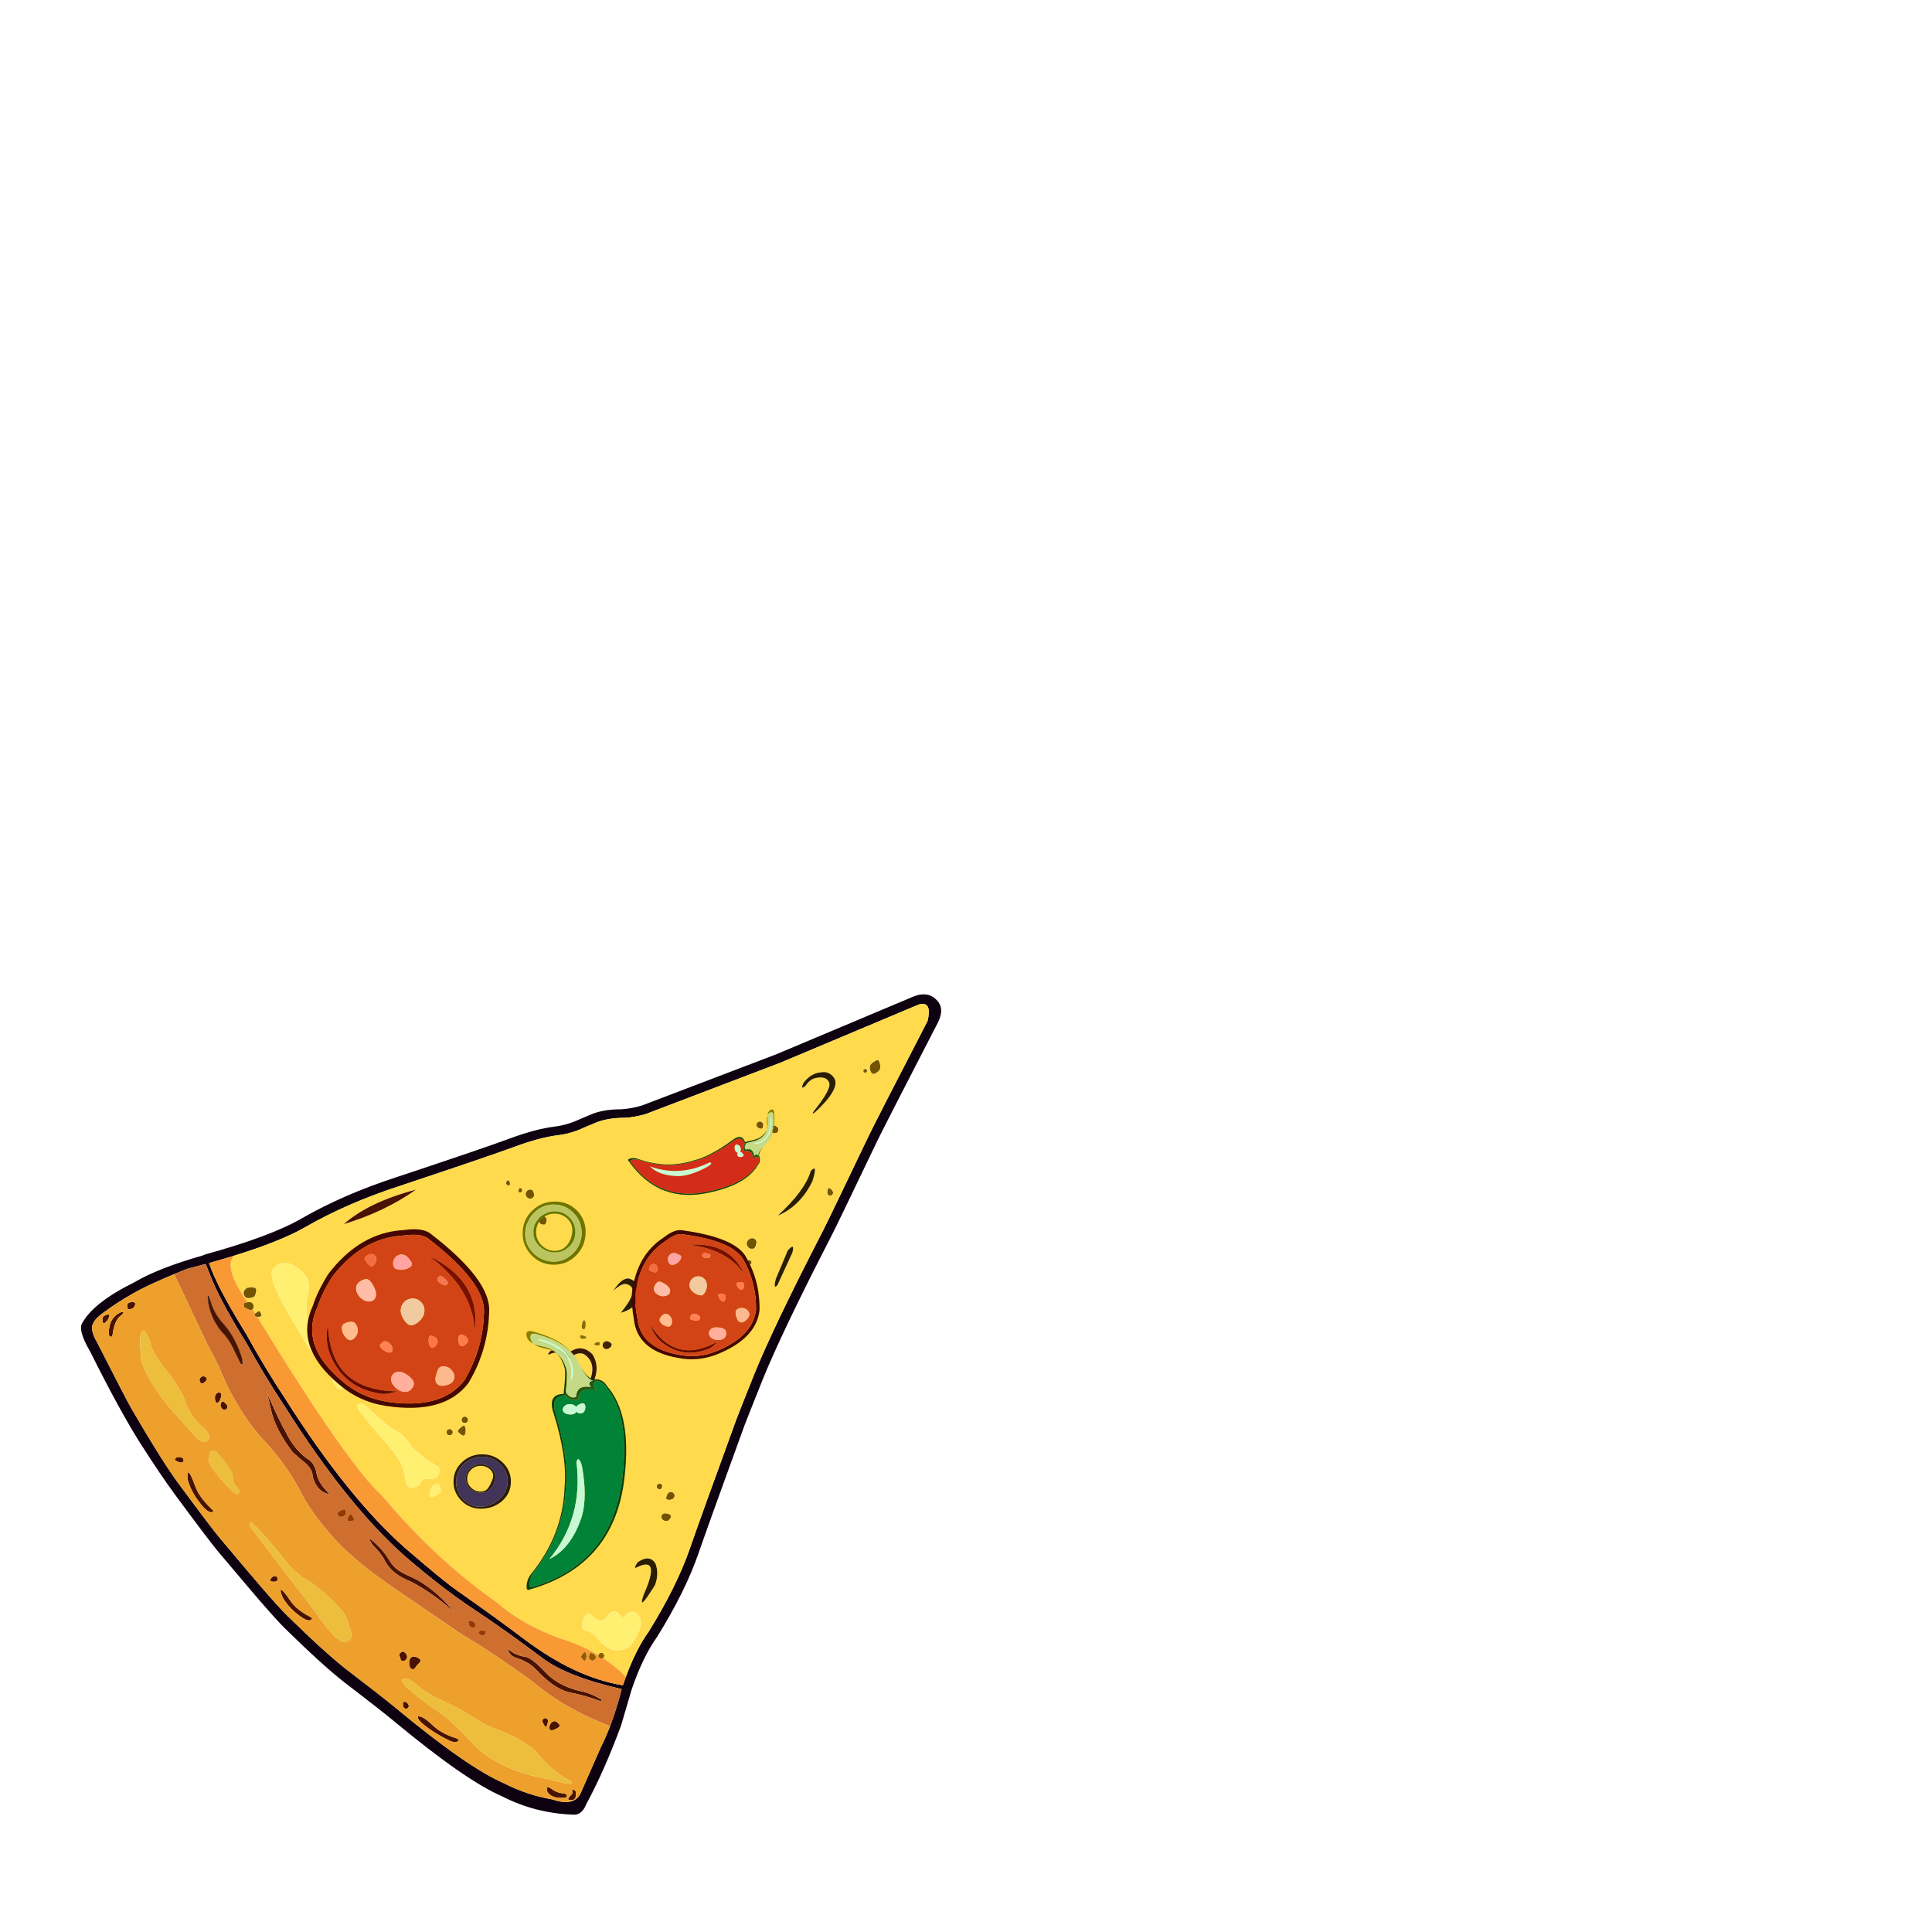 
<svg xmlns="http://www.w3.org/2000/svg" version="1.1" xmlns:xlink="http://www.w3.org/1999/xlink" preserveAspectRatio="none" x="0px" y="0px" width="285px" height="284px" viewBox="0 0 285 284">
<defs>
<g id="Layer4_0_FILL">
<path fill="#0E0110" stroke="none" d="
M 1506.3 542.75
Q 1482.3 515.75 1473.65 506.2 1459.3 490.45 1452.95 484.5 1423.3 456.9 1406.25 444.25 1377.75 423.6 1366.55 414.8 1310.3 370.55 1281.8 359.15 1256.253 346.862 1227.1 346.45 1220.129 345.754 1216.8 354.6 1203.401 380.948 1191.35 416.5
L 1184 444.2
Q 1175.95 469.85 1165.45 485.3 1144.6 520.85 1135.2 550.55 1127.35 575.3 1102.25 650.3 1100.8 654.55 1089.45 685.2 1075.85 721.85 1038.85 798.65 1034.55 807.5 1006.2 871.05 1001 882.7 962.55 962.2 955.503 974.919 961.8 981.8 968.604 989.316 979.5 985.2
L 1085.25 937.4 1187.9 895.15
Q 1195.85 892.55 1203.6 891.85 1218.65 891.45 1228.35 886.6 1232.35 884.85 1236.25 883 1245.6 878.45 1255.2 877.05 1269.35 874.95 1289.5 866.9 1308.4 859.3 1375.85 834.9 1416.3 820.6 1448.6 800.9 1472.1 786.55 1522.05 771.35
L 1524.1 770.45
Q 1557.96 759.87 1576.35 748.3 1607.081 732.06 1615.4 716 1618.878 710.512 1608.8 694.2 1584.186 648.038 1568.05 624.15 1551.954 600.304 1539.9 584.8 1513.1 550.45 1506.3 542.75
M 1472.25 516.2
Q 1480.957 525.78 1504.9 552.8 1511.76 560.502 1538.5 594.85 1550.602 610.336 1575.35 650.3 1579.742 657.378 1603.65 701.5 1607.201 706.973 1607.75 711.7 1608.529 717.827 1598.5 725 1590.23 731.63 1577.3 739.55 1566.835 746.034 1545.5 755.55 1540.83 757.667 1535.65 759.9 1528.26 761.996 1521.35 764.05
L 1517.05 754.15
Q 1516.846 753.666 1516.6 753.15 1516.279 752.34 1515.9 751.5 1508.136 734.061 1488.6 704.3 1473.3 678.3 1457.25 655.4 1406.65 580 1361.15 542.1 1331.704 518.059 1307.85 503.2 1284.043 488.383 1253.05 466.4 1233.82 452.762 1191.75 444.35
L 1191.7 444.35
Q 1195.313 428.544 1199.9 415.45 1203.073 406.52 1206.7 398.85
L 1220.85 364.2
Q 1225.091 352.197 1243.3 357.85 1262.738 360.696 1280.45 369.2 1308.96 380.601 1365.15 424.8 1376.378 433.625 1404.9 454.25 1421.951 466.939 1451.55 494.5 1457.963 500.478 1472.25 516.2
M 1321.9 517.85
Q 1331.7 524.344 1361.15 548.4 1406.646 586.291 1457.25 661.65 1473.296 684.578 1488.55 710.6 1504.8 735.29 1512.9 751.5 1513.328 752.336 1513.7 753.15 1514.307 754.342 1514.85 755.45 1517.279 760.671 1518.75 764.85 1508.734 767.93 1499.75 770.95 1464.099 782.981 1445.3 794.45 1413.017 814.13 1372.55 828.4 1305.076 852.862 1286.2 860.4 1266.053 868.488 1251.9 870.55 1242.312 871.995 1232.95 876.5 1229.074 878.396 1225 880.1 1215.374 885.01 1200.3 885.35 1192.537 886.094 1184.6 888.7
L 1081.95 930.95 976.15 978.75
Q 975.493 978.95 974.85 979.05 966.022 980.761 969.1 966.2 1007.602 886.72 1012.8 875.05 1041.145 811.497 1045.4 802.6 1082.455 725.847 1096.05 689.2 1107.404 658.546 1108.8 654.3 1133.969 579.277 1141.8 554.55 1151.204 524.84 1172 489.25 1181.336 475.632 1188.7 453.9 1189.656 451.135 1190.55 448.2 1190.711 447.75 1190.85 447.3 1228.078 452.311 1268.7 481.45 1288.979 495.985 1321.9 517.85 Z"/>

<path fill="#8E5F00" stroke="none" d="
M 1206.65 467.8
Q 1206.551 467.899 1206.45 468 1205.75 468.7 1205.75 469.65 1205.75 470.6 1206.45 471.3 1207.15 472 1208.1 472 1209.05 472 1209.75 471.3 1210.298 470.752 1210.4 470.05 1210.45 469.856 1210.45 469.65 1210.45 468.7 1209.75 468 1209.05 467.3 1208.1 467.3 1207.286 467.3 1206.65 467.8
M 1217.65 468.4
Q 1217.65 467.3 1216.85 466.5 1216.05 465.7 1214.95 465.7 1213.85 465.7 1213.05 466.5 1212.25 467.3 1212.25 468.4 1212.249 469.506 1213.5 470.55 1214.803 471.583 1215.95 471.6 1217.097 471.617 1217.35 470.55 1217.651 469.494 1217.65 468.4
M 1223.55 467.85
Q 1222.948 466.937 1222.2 466.2 1221.501 465.454 1220.9 465.45 1220.3 465.45 1219.9 466.45 1219.5 467.45 1219.5 468.85 1219.5 470.25 1219.9 471.25 1220.3 472.25 1220.9 472.25 1221.499 472.246 1222.8 470.5 1224.152 468.763 1223.55 467.85 Z"/>

<path fill="#745400" stroke="none" d="
M 1487.85 730
Q 1485.448 728.8 1484.45 729.8 1484.343 729.907 1484.25 730 1483.45 730.955 1483.45 732.25 1483.45 733.7 1484.45 734.7 1485.45 735.7 1486.9 735.7 1487.655 735.7 1488.3 735.4 1488.868 735.182 1490.25 734.85 1491.639 734.562 1491.1 732.75 1490.603 730.994 1490.45 731.1 1490.304 731.251 1487.85 730
M 1477.8 724.7
Q 1476.995 725.204 1477.5 726.65 1478.016 728.136 1478.8 728.6 1479.634 729.063 1480.35 728.3 1481.055 727.595 1481.85 727.1 1482.047 726.984 1482.2 726.85 1482.7 726.438 1482.7 725.9 1482.7 725.2 1481.85 724.7 1481.278 724.343 1480.5 724.25 1480.192 724.2 1479.85 724.2 1478.65 724.2 1477.8 724.7
M 1011.65 925.35
Q 1010.5 923.581 1008.8 924.4 1007.1 925.206 1005.9 926.35 1004.749 927.552 1004.65 929.45 1004.602 931.395 1005.4 933.6 1006.248 935.855 1008.35 934.55 1010.501 933.298 1011.65 932.1 1012.85 930.956 1012.85 929.05 1012.85 927.181 1011.65 925.35
M 1017.3 927.5
Q 1017.75 927.05 1017.75 926.45 1017.75 925.85 1017.3 925.4 1016.85 924.95 1016.25 924.95 1015.65 924.95 1015.2 925.4 1014.75 925.85 1014.75 926.45 1014.75 927.05 1015.2 927.5 1015.65 927.95 1016.25 927.95 1016.85 927.95 1017.3 927.5
M 1043.1 831.7
Q 1043.1 830.75 1042.4 830.05 1041.75 829.4 1040.8 829.4 1039.85 829.4 1039.15 830.05 1038.5 830.75 1038.5 831.7 1038.499 832.646 1039.7 833.95 1040.902 835.312 1041.8 835.25 1042.698 835.188 1042.9 833.9 1043.101 832.654 1043.1 831.7
M 1099.15 882.55
Q 1099.152 881.451 1098.05 880.55 1096.943 879.648 1095.7 879.6 1094.457 879.552 1094.1 880.5 1093.748 881.449 1093.75 882.55 1093.75 883.65 1094.55 884.45 1095.35 885.25 1096.45 885.25 1097.55 885.25 1098.35 884.45 1099.15 883.65 1099.15 882.55
M 1087.9 880
Q 1087.599 878.053 1086.75 877.2 1085.95 876.4 1084.8 876.4 1083.65 876.4 1082.8 877.2 1082 878.05 1082 879.2 1082 880.35 1082.8 881.15 1083.651 881.997 1084.95 882.4 1086.296 882.86 1087.25 882.4 1088.254 881.99 1087.9 880
M 1291.25 832.75
Q 1291.25 831.9 1290.65 831.3 1290.1 830.75 1289.25 830.75 1288.397 830.746 1288.15 831.4 1287.909 832.062 1288.25 833 1288.591 833.938 1288.5 834.35 1288.403 834.754 1289.25 834.75 1290.1 834.75 1290.65 834.15 1291.25 833.6 1291.25 832.75
M 1281.1 828.55
Q 1281.159 828.05 1281.35 827.3 1281.541 826.55 1281.3 826 1281.053 825.5 1280.3 825.5 1279.55 825.5 1279 826 1278.5 826.55 1278.5 827.3 1278.5 828.05 1279 828.55 1279.55 829.1 1280.3 829.1 1281.047 829.1 1281.1 828.55
M 1274.8 822.05
Q 1273.75 821 1272.3 821 1270.846 821 1269.9 822.05 1268.96 823.1 1269.25 824.55 1269.54 826 1270.2 827.05 1270.853 828.1 1272.3 828.1 1273.75 828.1 1274.8 827.05 1275.85 826 1275.85 824.55 1275.85 823.1 1274.8 822.05
M 1264.1 802.1
Q 1263.2 801.2 1261.9 801.2 1260.6 801.199 1260.15 801.35 1259.748 801.553 1259.25 803.6 1258.752 805.647 1259.65 806.55 1260.599 807.498 1262.05 808.4 1263.501 809.307 1264.35 808.05 1265.249 806.843 1265.15 804.95 1265.05 803.052 1264.1 802.1
M 1275.6 804.3
Q 1276.017 803.559 1274.6 802.5 1273.244 801.497 1272.3 801.5 1271.35 801.5 1270.65 802.15 1270 802.85 1270 803.8 1270 804.75 1270.65 805.4 1271.35 806.1 1272.3 806.1 1273.256 806.103 1274.2 805.55 1275.182 805.041 1275.6 804.3
M 1168.75 601.5
Q 1168.75 600.55 1168.1 599.9 1167.45 599.25 1166.5 599.25 1165.55 599.25 1165 600 1164.5 600.8 1164.5 601.75 1164.5 602.7 1165 603.2 1165.55 603.75 1166.5 603.75 1167.45 603.75 1168.1 603.1 1168.75 602.45 1168.75 601.5
M 1112.25 782.55
Q 1111.409 783.391 1111.5 784.1 1111.591 784.809 1112.35 785.15 1113.103 785.497 1113.9 785.5 1114.7 785.5 1115.25 784.95 1115.8 784.4 1115.8 783.6 1115.8 782.8 1115.25 782.25 1114.7 781.7 1113.9 781.7 1113.097 781.703 1112.25 782.55
M 1102.7 788.1
Q 1101.6 787 1100.05 787 1098.496 786.997 1097.8 788.4 1097.162 789.858 1097 791.3 1096.838 792.742 1097.65 793.65 1098.504 794.603 1100.05 794.6 1101.6 794.6 1102.7 793.45 1103.85 792.35 1103.85 790.8 1103.85 789.25 1102.7 788.1
M 1103.5 776.25
Q 1103.5 775.55 1102.95 775 1102.45 774.5 1101.75 774.5 1101.05 774.5 1100.5 775 1100 775.55 1100 776.25 1100 776.95 1100.5 777.45 1101.05 778 1101.75 778 1102.45 778 1102.95 777.45 1103.5 776.95 1103.5 776.25
M 1161.05 593.9
Q 1161.61 591.987 1160.45 591.55 1159.29 591.113 1157.85 591.4 1156.453 591.696 1155.6 592.55 1154.75 593.4 1154.75 594.6 1154.75 595.8 1155.6 596.65 1156.45 597.5 1157.65 597.5 1158.85 597.5 1159.7 596.65 1160.546 595.804 1161.05 593.9
M 1163.7 576.05
Q 1162.85 575.202 1161.65 575 1160.451 574.795 1159.6 575.05 1158.744 575.303 1157.55 577.1 1156.361 578.954 1157.85 579.9 1159.336 580.843 1161.1 580.9 1162.854 581.002 1163.7 580.15 1164.55 579.3 1164.55 578.1 1164.55 576.9 1163.7 576.05
M 1486.2 739.05
Q 1483.566 739.64 1483.15 740.35 1482.724 741.06 1482.2 743.5 1481.687 745.997 1483.4 746.45 1485.108 746.9 1486.95 746.6 1488.847 746.35 1490 745.2 1491.15 744.05 1491.15 742.4 1491.15 740.75 1490 739.6 1488.844 738.453 1486.2 739.05
M 1320.75 649
Q 1320.75 647.95 1320 647.2 1319.3 646.5 1318.25 646.5 1317.2 646.5 1316.45 647.2 1315.75 647.95 1315.75 649 1315.75 650.05 1316.45 650.75 1317.2 651.5 1318.25 651.5 1319.3 651.5 1320 650.75 1320.75 650.05 1320.75 649
M 1332.15 639.15
Q 1332.15 638.15 1331.4 637.4 1330.7 636.7 1329.7 636.7 1328.7 636.7 1327.95 637.4 1327.25 638.15 1327.25 639.15 1327.25 640.15 1327.95 640.85 1328.7 641.6 1329.7 641.6 1330.7 641.6 1331.4 640.85 1332.15 640.15 1332.15 639.15
M 1323.05 639.35
Q 1321.966 638.292 1320.75 637.5 1319.594 636.703 1318.9 636.7 1318.2 636.7 1317.7 637.85 1317.25 639 1317.25 640.6 1317.25 642.2 1317.7 643.35 1318.2 644.5 1318.9 644.5 1319.605 644.497 1321.85 642.45 1324.133 640.408 1323.05 639.35 Z"/>

<path fill="#FFDA4C" stroke="none" d="
M 1477.5 726.65
Q 1476.995 725.204 1477.8 724.7 1478.65 724.2 1479.85 724.2 1480.192 724.2 1480.5 724.25 1407.086 611.176 1380.25 588.45 1337.56 540.203 1289.95 508.85 1270.394 492.447 1241.4 482.55 1224.304 477.905 1210.4 470.05 1210.298 470.752 1209.75 471.3 1209.05 472 1208.1 472 1207.15 472 1206.45 471.3 1205.75 470.6 1205.75 469.65 1205.75 468.7 1206.45 468 1206.551 467.899 1206.65 467.8 1196.817 461.732 1188.7 453.9 1181.336 475.632 1172 489.25 1151.204 524.84 1141.8 554.55 1133.969 579.277 1108.8 654.3 1107.404 658.546 1096.05 689.2 1082.455 725.847 1045.4 802.6 1041.145 811.497 1012.8 875.05 1007.602 886.72 969.1 966.2 966.022 980.761 974.85 979.05 975.493 978.95 976.15 978.75
L 1081.95 930.95 1184.6 888.7
Q 1192.537 886.094 1200.3 885.35 1215.374 885.01 1225 880.1 1229.074 878.396 1232.95 876.5 1242.312 871.995 1251.9 870.55 1266.053 868.488 1286.2 860.4 1305.076 852.862 1372.55 828.4 1413.017 814.13 1445.3 794.45 1464.099 782.981 1499.75 770.95 1507.759 761.578 1488.3 735.4 1487.655 735.7 1486.9 735.7 1485.45 735.7 1484.45 734.7 1483.45 733.7 1483.45 732.25 1483.45 730.955 1484.25 730 1483.22 728.432 1482.2 726.85 1482.047 726.984 1481.85 727.1 1481.055 727.595 1480.35 728.3 1479.634 729.063 1478.8 728.6 1478.016 728.136 1477.5 726.65
M 1342.95 589.1
Q 1344.1 589.75 1344 591.6 1344 593.5 1342.8 595.55 1341.65 597.55 1340 598.55 1338.45 599.55 1337.3 598.9 1336.2 598.25 1336.05 596.45 1335.9 594.65 1335.25 593.7 1334.55 592.7 1338.2 590.6 1341.85 588.45 1342.95 589.1
M 1408.85 680.1
Q 1408.55 672.8 1414.75 669.6 1420.35 672.05 1421.8 679.05 1423.55 694.2 1413.05 685.7 1410.95 683.4 1408.85 680.1
M 1396.7 649.9
Q 1401.8 655.7 1401.45 658 1399.25 661.9 1393.05 656.05 1375.7 641.1 1372.65 639.95 1365 637 1359.4 627.9 1349.5 618.05 1337.35 612.25 1334.25 601.05 1348.4 602.9 1349.95 603.05 1351.75 598.1 1362.25 590.35 1363.45 604.7 1365.5 616.1 1378.35 629.2 1381.25 632.2 1396.7 649.9
M 1421.8 690.9
Q 1421.9 690.9 1422.05 690.9 1421.9 690.9 1421.8 690.9
M 1320.75 637.5
Q 1321.966 638.292 1323.05 639.35 1324.133 640.408 1321.85 642.45 1319.605 644.497 1318.9 644.5 1318.2 644.5 1317.7 643.35 1317.25 642.2 1317.25 640.6 1317.25 639 1317.7 637.85 1318.2 636.7 1318.9 636.7 1319.594 636.703 1320.75 637.5
M 1331.4 637.4
Q 1332.15 638.15 1332.15 639.15 1332.15 640.15 1331.4 640.85 1330.7 641.6 1329.7 641.6 1328.7 641.6 1327.95 640.85 1327.25 640.15 1327.25 639.15 1327.25 638.15 1327.95 637.4 1328.7 636.7 1329.7 636.7 1330.7 636.7 1331.4 637.4
M 1320 647.2
Q 1320.75 647.95 1320.75 649 1320.75 650.05 1320 650.75 1319.3 651.5 1318.25 651.5 1317.2 651.5 1316.45 650.75 1315.75 650.05 1315.75 649 1315.75 647.95 1316.45 647.2 1317.2 646.5 1318.25 646.5 1319.3 646.5 1320 647.2
M 1442.2 741.35
Q 1444.35 714.75 1431.8 702.3 1426.9 697 1429.25 695.35 1432.5 691.8 1439.9 700.85 1455.6 725.75 1460.7 734.45 1474.7 758.4 1468.05 762.9 1460.25 770.4 1448.7 761.75 1437.9 753.05 1442.2 741.35
M 1483.15 740.35
Q 1483.566 739.64 1486.2 739.05 1488.844 738.453 1490 739.6 1491.15 740.75 1491.15 742.4 1491.15 744.05 1490 745.2 1488.847 746.35 1486.95 746.6 1485.108 746.9 1483.4 746.45 1481.687 745.997 1482.2 743.5 1482.724 741.06 1483.15 740.35
M 1415.5 797.65
Q 1396.774 815.134 1360.6 825.65 1384.154 807.993 1415.5 797.65
M 1219.5 488.45
Q 1223.85 489 1223.25 492.5 1223.75 497.55 1221.5 500.1 1218.3 503.55 1215.55 500.1 1209.05 493.7 1204.7 499.75 1199.4 508 1193.85 500.85 1192.35 498.35 1191 500.85 1187.2 505.15 1182.95 504.05 1173.3 498.4 1183.15 482.35 1186.65 473.3 1198.7 474.35 1205.05 475.85 1210.1 481.55 1214.1 487.3 1219.5 488.45
M 1182.75 538.5
Q 1185.29 537.099 1182 542.5 1173.081 549.03 1168.25 542.1 1164.996 534.508 1168.05 525.4 1181.471 502.409 1176.55 517.85 1163.831 548.544 1182.75 538.5
M 1161.65 575
Q 1162.85 575.202 1163.7 576.05 1164.55 576.9 1164.55 578.1 1164.55 579.3 1163.7 580.15 1162.854 581.002 1161.1 580.9 1159.336 580.843 1157.85 579.9 1156.361 578.954 1157.55 577.1 1158.744 575.303 1159.6 575.05 1160.451 574.795 1161.65 575
M 1160.45 591.55
Q 1161.61 591.987 1161.05 593.9 1160.546 595.804 1159.7 596.65 1158.85 597.5 1157.65 597.5 1156.45 597.5 1155.6 596.65 1154.75 595.8 1154.75 594.6 1154.75 593.4 1155.6 592.55 1156.453 591.696 1157.85 591.4 1159.29 591.113 1160.45 591.55
M 1068.8 784.6
L 1079.55 759.5
Q 1082.984 755.027 1081 764.05
L 1072.4 786.15
Q 1066.756 793.007 1068.8 784.6
M 1102.95 775
Q 1103.5 775.55 1103.5 776.25 1103.5 776.95 1102.95 777.45 1102.45 778 1101.75 778 1101.05 778 1100.5 777.45 1100 776.95 1100 776.25 1100 775.55 1100.5 775 1101.05 774.5 1101.75 774.5 1102.45 774.5 1102.95 775
M 1100.05 787
Q 1101.6 787 1102.7 788.1 1103.85 789.25 1103.85 790.8 1103.85 792.35 1102.7 793.45 1101.6 794.6 1100.05 794.6 1098.504 794.603 1097.65 793.65 1096.838 792.742 1097 791.3 1097.162 789.858 1097.8 788.4 1098.496 786.997 1100.05 787
M 1111.5 784.1
Q 1111.409 783.391 1112.25 782.55 1113.097 781.703 1113.9 781.7 1114.7 781.7 1115.25 782.25 1115.8 782.8 1115.8 783.6 1115.8 784.4 1115.25 784.95 1114.7 785.5 1113.9 785.5 1113.103 785.497 1112.35 785.15 1111.591 784.809 1111.5 784.1
M 1220.15 679.8
Q 1221.35 677.75 1222.5 676 1223.75 678.15 1222.55 681.5 1217.6 695.05 1226.55 701.45 1230.75 704.6 1237.75 699.7 1240.55 697.55 1242.75 698.95 1248 705.25 1254.85 700.85 1255.75 701.75 1253.25 704.05 1246.15 706.45 1242.2 702.85 1239.6 702.15 1237.2 704.35 1228.9 709.5 1221.15 702.3 1214.45 692.55 1220.15 679.8
M 1168.1 599.9
Q 1168.75 600.55 1168.75 601.5 1168.75 602.45 1168.1 603.1 1167.45 603.75 1166.5 603.75 1165.55 603.75 1165 603.2 1164.5 602.7 1164.5 601.75 1164.5 600.8 1165 600 1165.55 599.25 1166.5 599.25 1167.45 599.25 1168.1 599.9
M 1213.35 709.4
Q 1213.35 710.6 1212.5 711.55 1211.6 712.45 1210.4 712.5 1209.2 712.55 1207.7 711.7 1206.2 710.8 1206.45 709.55 1206.7 708.3 1207.95 707.4 1209.2 706.45 1210.4 706.45 1211.6 706.45 1212.45 707.3 1213.35 708.2 1213.35 709.4
M 1189.4 740.95
Q 1192.864 737.062 1200 734.75 1185.354 753.594 1195.25 756.75 1199.283 758.525 1206.25 751.5 1199.602 762.49 1193.85 761.25 1185.784 758.28 1185.15 750.55 1185.445 746.775 1189.4 740.95
M 1218.8 711.15
Q 1217.8 711.8 1216.9 711.8 1216 711.8 1215.75 711.15 1215.5 710.45 1215.5 710.05 1215.5 709.65 1216.1 709.35 1216.75 709.05 1217.65 709.05 1218.55 709.05 1219.15 709.35 1219.8 709.65 1219.8 710.05 1219.8 710.45 1218.8 711.15
M 1230.2 714.25
Q 1230.95 714.55 1230.95 715 1230.95 715.45 1230.8 716.1 1230.65 716.75 1229.35 716.55 1228.05 716.35 1227.05 715.9 1226.05 715.45 1226.05 715 1226.05 714.55 1226.75 714.25 1227.5 713.95 1228.5 713.95 1229.5 713.95 1230.2 714.25
M 1229.35 721.75
Q 1229.95 722.25 1229.85 723.9 1229.75 725.55 1229.25 726.95 1228.7 728.35 1228.15 728.35 1227.6 728.35 1227.2 727.3 1226.85 726.25 1226.85 724.8 1226.85 723.35 1227.2 722.3 1227.6 721.25 1228.15 721.25 1228.7 721.25 1229.35 721.75
M 1274.6 802.5
Q 1276.017 803.559 1275.6 804.3 1275.182 805.041 1274.2 805.55 1273.256 806.103 1272.3 806.1 1271.35 806.1 1270.65 805.4 1270 804.75 1270 803.8 1270 802.85 1270.65 802.15 1271.35 801.5 1272.3 801.5 1273.244 801.497 1274.6 802.5
M 1261.9 801.2
Q 1263.2 801.2 1264.1 802.1 1265.05 803.052 1265.15 804.95 1265.249 806.843 1264.35 808.05 1263.501 809.307 1262.05 808.4 1260.599 807.498 1259.65 806.55 1258.752 805.647 1259.25 803.6 1259.748 801.553 1260.15 801.35 1260.6 801.199 1261.9 801.2
M 1272.3 821
Q 1273.75 821 1274.8 822.05 1275.85 823.1 1275.85 824.55 1275.85 826 1274.8 827.05 1273.75 828.1 1272.3 828.1 1270.853 828.1 1270.2 827.05 1269.54 826 1269.25 824.55 1268.96 823.1 1269.9 822.05 1270.846 821 1272.3 821
M 1281.35 827.3
Q 1281.159 828.05 1281.1 828.55 1281.047 829.1 1280.3 829.1 1279.55 829.1 1279 828.55 1278.5 828.05 1278.5 827.3 1278.5 826.55 1279 826 1279.55 825.5 1280.3 825.5 1281.053 825.5 1281.3 826 1281.541 826.55 1281.35 827.3
M 1290.65 831.3
Q 1291.25 831.9 1291.25 832.75 1291.25 833.6 1290.65 834.15 1290.1 834.75 1289.25 834.75 1288.403 834.754 1288.5 834.35 1288.591 833.938 1288.25 833 1287.909 832.062 1288.15 831.4 1288.397 830.746 1289.25 830.75 1290.1 830.75 1290.65 831.3
M 1054.75 840.2
Q 1063.572 820.782 1080.75 812.9 1059.981 833.196 1056.25 848.05 1050.676 854.268 1054.75 840.2
M 1086.75 877.2
Q 1087.599 878.053 1087.9 880 1088.254 881.99 1087.25 882.4 1086.296 882.86 1084.95 882.4 1083.651 881.997 1082.8 881.15 1082 880.35 1082 879.2 1082 878.05 1082.8 877.2 1083.65 876.4 1084.8 876.4 1085.95 876.4 1086.75 877.2
M 1098.05 880.55
Q 1099.152 881.451 1099.15 882.55 1099.15 883.65 1098.35 884.45 1097.55 885.25 1096.45 885.25 1095.35 885.25 1094.55 884.45 1093.75 883.65 1093.75 882.55 1093.748 881.449 1094.1 880.5 1094.457 879.552 1095.7 879.6 1096.943 879.648 1098.05 880.55
M 1042.4 830.05
Q 1043.1 830.75 1043.1 831.7 1043.101 832.654 1042.9 833.9 1042.698 835.188 1041.8 835.25 1040.902 835.312 1039.7 833.95 1038.499 832.646 1038.5 831.7 1038.5 830.75 1039.15 830.05 1039.85 829.4 1040.8 829.4 1041.75 829.4 1042.4 830.05
M 1017.75 926.45
Q 1017.75 927.05 1017.3 927.5 1016.85 927.95 1016.25 927.95 1015.65 927.95 1015.2 927.5 1014.75 927.05 1014.75 926.45 1014.75 925.85 1015.2 925.4 1015.65 924.95 1016.25 924.95 1016.85 924.95 1017.3 925.4 1017.75 925.85 1017.75 926.45
M 1050.4 924.35
Q 1044.85 925.55 1041.1 921.55 1033.05 913.7 1054.8 892.85 1056.9 891.55 1054.8 894.65 1041.35 912.3 1043.95 917 1046.35 921.8 1054.35 919.9 1058.8 918.85 1062.05 913.55 1066.25 910 1063.55 916 1057.9 923.7 1050.4 924.35
M 1008.8 924.4
Q 1010.5 923.581 1011.65 925.35 1012.85 927.181 1012.85 929.05 1012.85 930.956 1011.65 932.1 1010.501 933.298 1008.35 934.55 1006.248 935.855 1005.4 933.6 1004.602 931.395 1004.65 929.45 1004.749 927.552 1005.9 926.35 1007.1 925.206 1008.8 924.4 Z"/>

<path fill="#2A1D00" stroke="none" d="
M 1041.1 921.55
Q 1044.85 925.55 1050.4 924.35 1057.9 923.7 1063.55 916 1066.25 910 1062.05 913.55 1058.8 918.85 1054.35 919.9 1046.35 921.8 1043.95 917 1041.35 912.3 1054.8 894.65 1056.9 891.55 1054.8 892.85 1033.05 913.7 1041.1 921.55
M 1080.75 812.9
Q 1063.572 820.782 1054.75 840.2 1050.676 854.268 1056.25 848.05 1059.981 833.196 1080.75 812.9
M 1200 734.75
Q 1192.864 737.062 1189.4 740.95 1185.445 746.775 1185.15 750.55 1185.784 758.28 1193.85 761.25 1199.602 762.49 1206.25 751.5 1199.283 758.525 1195.25 756.75 1185.354 753.594 1200 734.75
M 1079.55 759.5
L 1068.8 784.6
Q 1066.756 793.007 1072.4 786.15
L 1081 764.05
Q 1082.984 755.027 1079.55 759.5
M 1182 542.5
Q 1185.29 537.099 1182.75 538.5 1163.831 548.544 1176.55 517.85 1181.471 502.409 1168.05 525.4 1164.996 534.508 1168.25 542.1 1173.081 549.03 1182 542.5 Z"/>

<path fill="#896F00" stroke="none" d="
M 1229.85 723.9
Q 1229.95 722.25 1229.35 721.75 1228.7 721.25 1228.15 721.25 1227.6 721.25 1227.2 722.3 1226.85 723.35 1226.85 724.8 1226.85 726.25 1227.2 727.3 1227.6 728.35 1228.15 728.35 1228.7 728.35 1229.25 726.95 1229.75 725.55 1229.85 723.9
M 1230.95 715
Q 1230.95 714.55 1230.2 714.25 1229.5 713.95 1228.5 713.95 1227.5 713.95 1226.75 714.25 1226.05 714.55 1226.05 715 1226.05 715.45 1227.05 715.9 1228.05 716.35 1229.35 716.55 1230.65 716.75 1230.8 716.1 1230.95 715.45 1230.95 715
M 1216.9 711.8
Q 1217.8 711.8 1218.8 711.15 1219.8 710.45 1219.8 710.05 1219.8 709.65 1219.15 709.35 1218.55 709.05 1217.65 709.05 1216.75 709.05 1216.1 709.35 1215.5 709.65 1215.5 710.05 1215.5 710.45 1215.75 711.15 1216 711.8 1216.9 711.8 Z"/>

<path fill="#412302" stroke="none" d="
M 1212.5 711.55
Q 1213.35 710.6 1213.35 709.4 1213.35 708.2 1212.45 707.3 1211.6 706.45 1210.4 706.45 1209.2 706.45 1207.95 707.4 1206.7 708.3 1206.45 709.55 1206.2 710.8 1207.7 711.7 1209.2 712.55 1210.4 712.5 1211.6 712.45 1212.5 711.55 Z"/>

<path fill="#381805" stroke="none" d="
M 1222.5 676
Q 1221.35 677.75 1220.15 679.8 1214.45 692.55 1221.15 702.3 1228.9 709.5 1237.2 704.35 1239.6 702.15 1242.2 702.85 1246.15 706.45 1253.25 704.05 1255.75 701.75 1254.85 700.85 1248 705.25 1242.75 698.95 1240.55 697.55 1237.75 699.7 1230.75 704.6 1226.55 701.45 1217.6 695.05 1222.55 681.5 1223.75 678.15 1222.5 676 Z"/>

<path fill="#FFF072" stroke="none" d="
M 1223.25 492.5
Q 1223.85 489 1219.5 488.45 1214.1 487.3 1210.1 481.55 1205.05 475.85 1198.7 474.35 1186.65 473.3 1183.15 482.35 1173.3 498.4 1182.95 504.05 1187.2 505.15 1191 500.85 1192.35 498.35 1193.85 500.85 1199.4 508 1204.7 499.75 1209.05 493.7 1215.55 500.1 1218.3 503.55 1221.5 500.1 1223.75 497.55 1223.25 492.5
M 1431.8 702.3
Q 1444.35 714.75 1442.2 741.35 1437.9 753.05 1448.7 761.75 1460.25 770.4 1468.05 762.9 1474.7 758.4 1460.7 734.45 1455.6 725.75 1439.9 700.85 1432.5 691.8 1429.25 695.35 1426.9 697 1431.8 702.3
M 1401.45 658
Q 1401.8 655.7 1396.7 649.9 1381.25 632.2 1378.35 629.2 1365.5 616.1 1363.45 604.7 1362.25 590.35 1351.75 598.1 1349.95 603.05 1348.4 602.9 1334.25 601.05 1337.35 612.25 1349.5 618.05 1359.4 627.9 1365 637 1372.65 639.95 1375.7 641.1 1393.05 656.05 1399.25 661.9 1401.45 658
M 1414.75 669.6
Q 1408.55 672.8 1408.85 680.1 1410.95 683.4 1413.05 685.7 1423.55 694.2 1421.8 679.05 1420.35 672.05 1414.75 669.6
M 1344 591.6
Q 1344.1 589.75 1342.95 589.1 1341.85 588.45 1338.2 590.6 1334.55 592.7 1335.25 593.7 1335.9 594.65 1336.05 596.45 1336.2 598.25 1337.3 598.9 1338.45 599.55 1340 598.55 1341.65 597.55 1342.8 595.55 1344 593.5 1344 591.6 Z"/>

<path fill="#4A1200" stroke="none" d="
M 1360.6 825.65
Q 1396.774 815.134 1415.5 797.65 1384.154 807.993 1360.6 825.65
M 1275.2 466.8
Q 1264.988 463.775 1260.4 459.6 1257.704 457.332 1254.85 454.4 1241.756 442.167 1230.65 440.5 1220.164 438.792 1208.25 434.75 1205.918 434.205 1207.65 436.15 1216.057 440.79 1223.55 441.95 1239.311 445.233 1249.1 454.05 1261.661 466.801 1266.7 467.3 1271.732 467.849 1276.2 470.2 1276.84 470.549 1277.45 471.05 1282.352 474.306 1278.9 469.8 1277.837 468.161 1275.6 467 1275.4 466.923 1275.2 466.8
M 1492.3 688
Q 1490.009 685.788 1491.75 692.7 1496.986 707.535 1505.75 717.25 1513.507 725.084 1516.7 734.55 1520.279 745.179 1518.15 732.8 1515.474 721.238 1507.75 712.35 1501.819 706.513 1498.9 700.65 1498.819 700.515 1498.75 700.35
L 1492.3 688
M 1434.55 602.45
Q 1434.313 601.643 1434.05 600.8 1430.324 590.097 1420.95 588.85 1429.927 597.061 1431.4 604.2 1433.265 613.192 1439.6 616.15 1449.842 623.549 1455.9 635.55 1460.172 642.132 1471.05 664.85
L 1467.9 652.4
Q 1464.122 637.566 1450.35 620.45
L 1443.7 614.9 1443.65 614.85
Q 1434.626 608.663 1434.55 602.45
M 1366.05 531.3
Q 1370.137 533.712 1373.85 539.3 1379.048 547.964 1389.7 555.85 1388.108 551.458 1384.65 548.35 1381.294 545.307 1377.85 540.05 1372.717 529.861 1361.1 524.95 1343.241 517.647 1322.55 500.5 1339.452 519.788 1357.5 527.15 1361.821 528.791 1366.05 531.3
M 1248.5 419.75
Q 1249.15 420.4 1250.05 420.4 1250.95 420.4 1251.55 419.75 1252.2 419.15 1252.2 418.25 1252.2 417.35 1251.6 416.25 1250.95 415.1 1250.05 413.95 1249.15 412.8 1248.55 415.1 1247.9 417.35 1247.9 418.25 1247.9 419.15 1248.5 419.75
M 1243.55 411.45
Q 1241.8 412.15 1240.65 412.8 1239.45 413.45 1238.9 414.3 1238.35 415.15 1240 416.7 1241.65 418.2 1242.7 418.25 1243.75 418.3 1244.9 417.35 1246.05 416.4 1246.6 414.35 1247.1 412.3 1246.2 411.55 1245.25 410.75 1243.55 411.45
M 1224.95 363.45
Q 1224.95 363.5 1225 363.6 1224.85 364.75 1226.4 365.6 1228.4 366.3 1227.6 364 1227.15 362.7 1229.15 361.05 1232.35 357.35 1229.15 357.65 1224.2 357.15 1224.95 363.45
M 1244.1 366.15
Q 1248.55 368.75 1247.1 363.85 1243.9 358.05 1232.9 359.35 1230.3 361 1233.55 362.6 1239.75 362.7 1244.1 366.15
M 1581.05 729.75
Q 1580.85 727.4 1579.7 727.5 1578.5 727.6 1577.35 728.1 1576.15 728.55 1575.55 729.7 1574.95 730.85 1574.9 731.65 1574.85 732.45 1575.5 732.85 1576.15 733.25 1577.1 733.25 1578.05 733.25 1579.65 732.65 1581.2 732 1581.05 729.75
M 1599.35 716.65
Q 1598.7 715.65 1597.8 716.75 1596.85 717.8 1596.2 718.4 1595.6 719.05 1594.9 721 1594.15 722.9 1595.15 723.05 1596.1 723.15 1597.4 722.65 1598.65 722.1 1599.25 721.45 1599.9 720.85 1599.95 719.25 1599.95 717.6 1599.35 716.65
M 1593.25 706.05
Q 1592.1 705.45 1591.8 707.45 1590.55 719.3 1585.6 722.6 1582.15 725.7 1585.45 725.3 1594.7 721.05 1594.75 709.5 1595.2 706.75 1593.25 706.05
M 1518.25 674.65
Q 1517.85 675.55 1518.7 676.4 1519.6 677.3 1520.8 677.3 1522 677.3 1522.85 676.4 1523.75 675.55 1523.75 674.35 1523.75 673.15 1522.85 672.25 1522 671.4 1521.3 671.75 1520.6 672.05 1519.65 672.9 1518.65 673.7 1518.25 674.65
M 1507.9 658.6
Q 1507.25 659.7 1506.75 661.85 1506.2 664 1507.15 664.65 1508.05 665.3 1509.2 665 1510.3 664.65 1510.9 663.6 1511.55 662.6 1511.55 661.15 1511.55 659.7 1511 658.2 1510.45 656.65 1509.5 657.05 1508.55 657.45 1507.9 658.6
M 1506.8 654.05
Q 1506.4 653.3 1505.7 652.6 1505 651.9 1504 651.9 1503 651.9 1502.3 652.6 1501.6 653.3 1501.6 654.3 1501.6 655.3 1503.5 657.1 1505.4 658.9 1506.1 657.95 1506.8 657 1507 655.9 1507.2 654.8 1506.8 654.05
M 1541.05 612.95
Q 1541.45 612 1540.2 611.45 1538.9 610.9 1537.8 610.45 1536.75 610.05 1535.75 610.35 1534.85 610.6 1534.5 611.45 1534.2 612.25 1534.65 613.15 1535.2 614 1536.6 614.4 1538.05 614.7 1539.35 614.3 1540.6 613.95 1541.05 612.95
M 1356.3 460.35
Q 1356.3 458.3 1355.45 456.85 1354.6 455.45 1353.4 455.45 1352.2 455.45 1351.35 456.85 1350.495 458.3 1348.5 460.35 1346.514 462.4 1348.6 463.8 1350.686 465.25 1352.65 465.25 1354.605 465.25 1355.45 463.8 1356.3 462.4 1356.3 460.35
M 1363.65 467.4
Q 1364.537 466.438 1363.9 465.45 1363.265 464.465 1362.95 463 1362.695 461.595 1361.3 461.6 1359.9 461.6 1358.9 462.55 1357.95 463.55 1357.95 464.95 1357.95 466.35 1359.4 467.8 1360.849 469.249 1361.8 468.8 1362.756 468.356 1363.65 467.4
M 1356.05 425.7
Q 1355.45 426.45 1355.8 427.65 1356.2 428.75 1357.2 429.55 1358.15 430.25 1359.25 430.15 1360.35 430.1 1360.25 428.9 1360.15 427.75 1360.05 426.8 1359.9 425.85 1359.2 425.3 1358.45 424.75 1357.5 424.85 1356.6 425 1356.05 425.7
M 1337.25 412.95
Q 1344.488 419.567 1348.25 419.2 1349.656 417.331 1343.05 412.35 1334.65 406 1323.25 400.95 1318.55 399.1 1316.95 400.95 1315.65 402.35 1319 403.25 1330.062 406.333 1337.25 412.95
M 1432.65 491.65
Q 1431.196 492.924 1434.4 494.25 1444.315 499.01 1449.15 505.8 1455.508 514.615 1456.75 514.05 1457.51 513.297 1455.15 508.15 1449.555 498.977 1438.9 492.5 1434.475 490.087 1432.65 491.65
M 1511.3 572.65
Q 1509.3 573.05 1512.4 575.6 1521.8 584.2 1524.9 592.25 1529 602.8 1530.55 602.85 1531.7 602.55 1530.8 597 1527.7 586.5 1518 576.1 1513.95 572.05 1511.3 572.65
M 1465 521.4
Q 1465.047 520.291 1463.85 520.25 1462.702 520.201 1461.75 520.2 1460.8 520.2 1460.15 520.85 1459.5 521.5 1459.5 522.45 1459.5 523.4 1460.15 524.05 1460.799 524.706 1462 524.5 1463.203 524.282 1464.05 523.4 1464.948 522.519 1465 521.4 Z"/>

<path fill="#F89933" stroke="none" d="
M 1361.15 548.4
Q 1331.7 524.344 1321.9 517.85 1288.979 495.985 1268.7 481.45 1228.078 452.311 1190.85 447.3 1190.711 447.75 1190.55 448.2 1189.656 451.135 1188.7 453.9 1196.817 461.732 1206.65 467.8 1207.286 467.3 1208.1 467.3 1209.05 467.3 1209.75 468 1210.45 468.7 1210.45 469.65 1210.45 469.856 1210.4 470.05 1224.304 477.905 1241.4 482.55 1270.394 492.447 1289.95 508.85 1337.56 540.203 1380.25 588.45 1407.086 611.176 1480.5 724.25 1481.278 724.343 1481.85 724.7 1482.7 725.2 1482.7 725.9 1482.7 726.438 1482.2 726.85 1483.22 728.432 1484.25 730 1484.343 729.907 1484.45 729.8 1485.448 728.8 1487.85 730 1490.304 731.251 1490.45 731.1 1490.603 730.994 1491.1 732.75 1491.639 734.562 1490.25 734.85 1488.868 735.182 1488.3 735.4 1507.759 761.578 1499.75 770.95 1508.734 767.93 1518.75 764.85 1517.279 760.671 1514.85 755.45 1514.307 754.342 1513.7 753.15 1513.328 752.336 1512.9 751.5 1504.8 735.29 1488.55 710.6 1473.296 684.578 1457.25 661.65 1406.646 586.291 1361.15 548.4
M 1222.2 466.2
Q 1222.948 466.937 1223.55 467.85 1224.152 468.763 1222.8 470.5 1221.499 472.246 1220.9 472.25 1220.3 472.25 1219.9 471.25 1219.5 470.25 1219.5 468.85 1219.5 467.45 1219.9 466.45 1220.3 465.45 1220.9 465.45 1221.501 465.454 1222.2 466.2
M 1216.85 466.5
Q 1217.65 467.3 1217.65 468.4 1217.651 469.494 1217.35 470.55 1217.097 471.617 1215.95 471.6 1214.803 471.583 1213.5 470.55 1212.249 469.506 1212.25 468.4 1212.25 467.3 1213.05 466.5 1213.85 465.7 1214.95 465.7 1216.05 465.7 1216.85 466.5 Z"/>

<path fill="#CE6F30" stroke="none" d="
M 1307.85 503.2
Q 1331.704 518.059 1361.15 542.1 1406.65 580 1457.25 655.4 1473.3 678.3 1488.6 704.3 1508.136 734.061 1515.9 751.5 1516.279 752.34 1516.6 753.15 1516.846 753.666 1517.05 754.15
L 1521.35 764.05
Q 1528.26 761.996 1535.65 759.9 1540.83 757.667 1545.5 755.55
L 1518.45 702.05
Q 1509.32 686.585 1504 673.85 1489.088 644.564 1470.45 626.6 1453.321 608.219 1443.55 590.2 1436.048 575.653 1417.65 555.8 1403.231 540.176 1373.9 520.55 1371.166 518.703 1316.3 483.35 1295.911 472.368 1260.95 448.6 1235.745 428.103 1199.9 415.45 1195.313 428.544 1191.7 444.35
L 1191.75 444.35
Q 1233.82 452.762 1253.05 466.4 1284.043 488.383 1307.85 503.2
M 1302.95 484.2
Q 1303.55 484.75 1303.4 485.15 1303.2 485.55 1302.55 486.2 1301.9 486.85 1299.55 486.6 1297.15 486.35 1297.55 485.7 1297.9 485.05 1298.2 484.3 1298.45 483.55 1299.3 483 1300.1 482.45 1301.25 483.05 1302.35 483.65 1302.95 484.2
M 1310.85 491.1
Q 1311.1 492.45 1311.4 493.1 1311.7 493.75 1310.8 494 1309.85 494.2 1308.6 493.8 1307.3 493.4 1306.45 492.55 1305.65 491.75 1305.65 490.55 1305.65 489.35 1306.75 489 1307.85 488.6 1309.25 489.15 1310.6 489.7 1310.85 491.1
M 1373.85 539.3
Q 1370.137 533.712 1366.05 531.3 1361.821 528.791 1357.5 527.15 1339.452 519.788 1322.55 500.5 1343.241 517.647 1361.1 524.95 1372.717 529.861 1377.85 540.05 1381.294 545.307 1384.65 548.35 1388.108 551.458 1389.7 555.85 1379.048 547.964 1373.85 539.3
M 1403.8 568.45
Q 1404.9 568.3 1405.9 568.3 1406.9 568.3 1406.6 570.25 1406.3 572.15 1405.55 572.9 1404.8 573.65 1403.95 573.65 1403.1 573.6 1402.95 572.75 1402.8 571.9 1402 571 1401.2 570.05 1401.95 569.3 1402.7 568.55 1403.8 568.45
M 1413.9 572.45
Q 1414.45 573.4 1414.45 574.2 1414.45 575 1413.3 575.9 1412.1 576.8 1410.35 577.3 1408.6 577.8 1408.35 576.4 1408.05 575 1408.05 574.2 1408.05 573.4 1409.25 572.55 1410.4 571.7 1411.85 571.6 1413.3 571.5 1413.9 572.45
M 1434.05 600.8
Q 1434.313 601.643 1434.55 602.45 1434.626 608.663 1443.65 614.85
L 1443.7 614.9 1450.35 620.45
Q 1464.122 637.566 1467.9 652.4
L 1471.05 664.85
Q 1460.172 642.132 1455.9 635.55 1449.842 623.549 1439.6 616.15 1433.265 613.192 1431.4 604.2 1429.927 597.061 1420.95 588.85 1430.324 590.097 1434.05 600.8
M 1491.75 692.7
Q 1490.009 685.788 1492.3 688
L 1498.75 700.35
Q 1498.819 700.515 1498.9 700.65 1501.819 706.513 1507.75 712.35 1515.474 721.238 1518.15 732.8 1520.279 745.179 1516.7 734.55 1513.507 725.084 1505.75 717.25 1496.986 707.535 1491.75 692.7
M 1260.4 459.6
Q 1264.988 463.775 1275.2 466.8 1275.4 466.923 1275.6 467 1277.837 468.161 1278.9 469.8 1282.352 474.306 1277.45 471.05 1276.84 470.549 1276.2 470.2 1271.732 467.849 1266.7 467.3 1261.661 466.801 1249.1 454.05 1239.311 445.233 1223.55 441.95 1216.057 440.79 1207.65 436.15 1205.918 434.205 1208.25 434.75 1220.164 438.792 1230.65 440.5 1241.756 442.167 1254.85 454.4 1257.704 457.332 1260.4 459.6 Z"/>

<path fill="#953902" stroke="none" d="
M 1414.45 574.2
Q 1414.45 573.4 1413.9 572.45 1413.3 571.5 1411.85 571.6 1410.4 571.7 1409.25 572.55 1408.05 573.4 1408.05 574.2 1408.05 575 1408.35 576.4 1408.6 577.8 1410.35 577.3 1412.1 576.8 1413.3 575.9 1414.45 575 1414.45 574.2
M 1405.9 568.3
Q 1404.9 568.3 1403.8 568.45 1402.7 568.55 1401.95 569.3 1401.2 570.05 1402 571 1402.8 571.9 1402.95 572.75 1403.1 573.6 1403.95 573.65 1404.8 573.65 1405.55 572.9 1406.3 572.15 1406.6 570.25 1406.9 568.3 1405.9 568.3
M 1311.4 493.1
Q 1311.1 492.45 1310.85 491.1 1310.6 489.7 1309.25 489.15 1307.85 488.6 1306.75 489 1305.65 489.35 1305.65 490.55 1305.65 491.75 1306.45 492.55 1307.3 493.4 1308.6 493.8 1309.85 494.2 1310.8 494 1311.7 493.75 1311.4 493.1
M 1303.4 485.15
Q 1303.55 484.75 1302.95 484.2 1302.35 483.65 1301.25 483.05 1300.1 482.45 1299.3 483 1298.45 483.55 1298.2 484.3 1297.9 485.05 1297.55 485.7 1297.15 486.35 1299.55 486.6 1301.9 486.85 1302.55 486.2 1303.2 485.55 1303.4 485.15 Z"/>

<path fill="#EDA02B" stroke="none" d="
M 1504.9 552.8
Q 1480.957 525.78 1472.25 516.2 1457.963 500.478 1451.55 494.5 1421.951 466.939 1404.9 454.25 1376.378 433.625 1365.15 424.8 1308.96 380.601 1280.45 369.2 1262.738 360.696 1243.3 357.85 1225.091 352.197 1220.85 364.2
L 1206.7 398.85
Q 1203.073 406.52 1199.9 415.45 1235.745 428.103 1260.95 448.6 1295.911 472.368 1316.3 483.35 1371.166 518.703 1373.9 520.55 1403.231 540.176 1417.65 555.8 1436.048 575.653 1443.55 590.2 1453.321 608.219 1470.45 626.6 1489.088 644.564 1504 673.85 1509.32 686.585 1518.45 702.05
L 1545.5 755.55
Q 1566.835 746.034 1577.3 739.55 1590.23 731.63 1598.5 725 1608.529 717.827 1607.75 711.7 1607.201 706.973 1603.65 701.5 1579.742 657.378 1575.35 650.3 1550.602 610.336 1538.5 594.85 1511.76 560.502 1504.9 552.8
M 1463.85 520.25
Q 1465.047 520.291 1465 521.4 1464.948 522.519 1464.05 523.4 1463.203 524.282 1462 524.5 1460.799 524.706 1460.15 524.05 1459.5 523.4 1459.5 522.45 1459.5 521.5 1460.15 520.85 1460.8 520.2 1461.75 520.2 1462.702 520.201 1463.85 520.25
M 1481.55 562.15
Q 1483.434 566.059 1480.45 565.1 1478.298 563.496 1475.1 560.4 1460.167 544.551 1454.85 537.65 1446.771 527.252 1432.6 519.55 1420.201 511.287 1408.65 498.7 1405.486 495.216 1402.5 485.1 1398.721 476.396 1406.5 475.15 1413.584 475.126 1429.75 497.75 1431.788 500.56 1448.3 520.7 1454.784 528.567 1481.55 562.15
M 1492.25 591.8
Q 1491.673 591.268 1491.3 590.7 1490.768 589.863 1490.6 589.15 1491.93 584.808 1497.1 590.1 1516.444 608.71 1514.85 613.95 1514.359 625.741 1506 615.6 1501.692 611.021 1497.65 604.75 1496.097 602.346 1496 598.65 1495.972 595.233 1492.25 591.8
M 1512.4 575.6
Q 1509.3 573.05 1511.3 572.65 1513.95 572.05 1518 576.1 1527.7 586.5 1530.8 597 1531.7 602.55 1530.55 602.85 1529 602.8 1524.9 592.25 1521.8 584.2 1512.4 575.6
M 1434.4 494.25
Q 1431.196 492.924 1432.65 491.65 1434.475 490.087 1438.9 492.5 1449.555 498.977 1455.15 508.15 1457.51 513.297 1456.75 514.05 1455.508 514.615 1449.15 505.8 1444.315 499.01 1434.4 494.25
M 1348.25 419.2
Q 1344.488 419.567 1337.25 412.95 1330.062 406.333 1319 403.25 1315.65 402.35 1316.95 400.95 1318.55 399.1 1323.25 400.95 1334.65 406 1343.05 412.35 1349.656 417.331 1348.25 419.2
M 1355.8 427.65
Q 1355.45 426.45 1356.05 425.7 1356.6 425 1357.5 424.85 1358.45 424.75 1359.2 425.3 1359.9 425.85 1360.05 426.8 1360.15 427.75 1360.25 428.9 1360.35 430.1 1359.25 430.15 1358.15 430.25 1357.2 429.55 1356.2 428.75 1355.8 427.65
M 1303.05 396.85
Q 1323.286 417.995 1335.5 425 1342.392 428.984 1357.6 441.2 1364.489 448.048 1358.55 448.2 1356.52 447.891 1353.05 445.75 1342.083 437.165 1335 434.1 1314.519 425.234 1305.8 419.7 1294.187 412.379 1284.75 409.9 1262.803 401.872 1254.3 391.95 1244.926 380.97 1233.55 374.55 1231.047 373.141 1228.45 371.95 1226.419 369.069 1235.3 370.9 1246.23 373.333 1256.45 375.1 1286.132 381.738 1303.05 396.85
M 1363.9 465.45
Q 1364.537 466.438 1363.65 467.4 1362.756 468.356 1361.8 468.8 1360.849 469.249 1359.4 467.8 1357.95 466.35 1357.95 464.95 1357.95 463.55 1358.9 462.55 1359.9 461.6 1361.3 461.6 1362.695 461.595 1362.95 463 1363.265 464.465 1363.9 465.45
M 1355.45 456.85
Q 1356.3 458.3 1356.3 460.35 1356.3 462.4 1355.45 463.8 1354.605 465.25 1352.65 465.25 1350.686 465.25 1348.6 463.8 1346.514 462.4 1348.5 460.35 1350.495 458.3 1351.35 456.85 1352.2 455.45 1353.4 455.45 1354.6 455.45 1355.45 456.85
M 1540.2 611.45
Q 1541.45 612 1541.05 612.95 1540.6 613.95 1539.35 614.3 1538.05 614.7 1536.6 614.4 1535.2 614 1534.65 613.15 1534.2 612.25 1534.5 611.45 1534.85 610.6 1535.75 610.35 1536.75 610.05 1537.8 610.45 1538.9 610.9 1540.2 611.45
M 1553.75 661.5
Q 1568.85 682.249 1569.45 690.65 1571.168 708.548 1569.4 710.35 1566.057 713.799 1561.6 698.9 1557.396 689.52 1546.1 677.1 1536.807 663.978 1535.3 659.7 1530.222 645.35 1519.15 637.1 1514.817 632.802 1515.15 630.25 1518.202 621.289 1529.2 634.4 1548.263 653.981 1553.75 661.5
M 1505.7 652.6
Q 1506.4 653.3 1506.8 654.05 1507.2 654.8 1507 655.9 1506.8 657 1506.1 657.95 1505.4 658.9 1503.5 657.1 1501.6 655.3 1501.6 654.3 1501.6 653.3 1502.3 652.6 1503 651.9 1504 651.9 1505 651.9 1505.7 652.6
M 1506.75 661.85
Q 1507.25 659.7 1507.9 658.6 1508.55 657.45 1509.5 657.05 1510.45 656.65 1511 658.2 1511.55 659.7 1511.55 661.15 1511.55 662.6 1510.9 663.6 1510.3 664.65 1509.2 665 1508.05 665.3 1507.15 664.65 1506.2 664 1506.75 661.85
M 1518.7 676.4
Q 1517.85 675.55 1518.25 674.65 1518.65 673.7 1519.65 672.9 1520.6 672.05 1521.3 671.75 1522 671.4 1522.85 672.25 1523.75 673.15 1523.75 674.35 1523.75 675.55 1522.85 676.4 1522 677.3 1520.8 677.3 1519.6 677.3 1518.7 676.4
M 1591.8 707.45
Q 1592.1 705.45 1593.25 706.05 1595.2 706.75 1594.75 709.5 1594.7 721.05 1585.45 725.3 1582.15 725.7 1585.6 722.6 1590.55 719.3 1591.8 707.45
M 1597.8 716.75
Q 1598.7 715.65 1599.35 716.65 1599.95 717.6 1599.95 719.25 1599.9 720.85 1599.25 721.45 1598.65 722.1 1597.4 722.65 1596.1 723.15 1595.15 723.05 1594.15 722.9 1594.9 721 1595.6 719.05 1596.2 718.4 1596.85 717.8 1597.8 716.75
M 1579.7 727.5
Q 1580.85 727.4 1581.05 729.75 1581.2 732 1579.65 732.65 1578.05 733.25 1577.1 733.25 1576.15 733.25 1575.5 732.85 1574.85 732.45 1574.9 731.65 1574.95 730.85 1575.55 729.7 1576.15 728.55 1577.35 728.1 1578.5 727.6 1579.7 727.5
M 1247.1 363.85
Q 1248.55 368.75 1244.1 366.15 1239.75 362.7 1233.55 362.6 1230.3 361 1232.9 359.35 1243.9 358.05 1247.1 363.85
M 1225 363.6
Q 1224.95 363.5 1224.95 363.45 1224.2 357.15 1229.15 357.65 1232.35 357.35 1229.15 361.05 1227.15 362.7 1227.6 364 1228.4 366.3 1226.4 365.6 1224.85 364.75 1225 363.6
M 1240.65 412.8
Q 1241.8 412.15 1243.55 411.45 1245.25 410.75 1246.2 411.55 1247.1 412.3 1246.6 414.35 1246.05 416.4 1244.9 417.35 1243.75 418.3 1242.7 418.25 1241.65 418.2 1240 416.7 1238.35 415.15 1238.9 414.3 1239.45 413.45 1240.65 412.8
M 1250.05 420.4
Q 1249.15 420.4 1248.5 419.75 1247.9 419.15 1247.9 418.25 1247.9 417.35 1248.55 415.1 1249.15 412.8 1250.05 413.95 1250.95 415.1 1251.6 416.25 1252.2 417.35 1252.2 418.25 1252.2 419.15 1251.55 419.75 1250.95 420.4 1250.05 420.4 Z"/>

<path fill="#EDBD3C" stroke="none" d="
M 1569.45 690.65
Q 1568.85 682.249 1553.75 661.5 1548.263 653.981 1529.2 634.4 1518.202 621.289 1515.15 630.25 1514.817 632.802 1519.15 637.1 1530.222 645.35 1535.3 659.7 1536.807 663.978 1546.1 677.1 1557.396 689.52 1561.6 698.9 1566.057 713.799 1569.4 710.35 1571.168 708.548 1569.45 690.65
M 1335.5 425
Q 1323.286 417.995 1303.05 396.85 1286.132 381.738 1256.45 375.1 1246.23 373.333 1235.3 370.9 1226.419 369.069 1228.45 371.95 1231.047 373.141 1233.55 374.55 1244.926 380.97 1254.3 391.95 1262.803 401.872 1284.75 409.9 1294.187 412.379 1305.8 419.7 1314.519 425.234 1335 434.1 1342.083 437.165 1353.05 445.75 1356.52 447.891 1358.55 448.2 1364.489 448.048 1357.6 441.2 1342.392 428.984 1335.5 425
M 1491.3 590.7
Q 1491.673 591.268 1492.25 591.8 1495.972 595.233 1496 598.65 1496.097 602.346 1497.65 604.75 1501.692 611.021 1506 615.6 1514.359 625.741 1514.85 613.95 1516.444 608.71 1497.1 590.1 1491.93 584.808 1490.6 589.15 1490.768 589.863 1491.3 590.7
M 1480.45 565.1
Q 1483.434 566.059 1481.55 562.15 1454.784 528.567 1448.3 520.7 1431.788 500.56 1429.75 497.75 1413.584 475.126 1406.5 475.15 1398.721 476.396 1402.5 485.1 1405.486 495.216 1408.65 498.7 1420.201 511.287 1432.6 519.55 1446.771 527.252 1454.85 537.65 1460.167 544.551 1475.1 560.4 1478.298 563.496 1480.45 565.1 Z"/>
</g>

<g id="Layer4_1_FILL">
<path fill="#440701" stroke="none" d="
M 781.1 1278
Q 779 1263.8 771.8 1251 763.75 1235.3 721.5 1229.7 716 1229 707.6 1235.55 687 1249 683.35 1278.2 683.05 1289.2 684.8 1297.9 687.1 1322.95 719.25 1328.4 733.9 1331.3 748.35 1325.9 779.25 1313.8 781.9 1291.6 782.05 1284.85 781.05 1278.25 781.05 1278.1 781.1 1278
M 769.65 1252.9
Q 776.65 1265.6 778.5 1279.6
L 778.4 1279.45 778.4 1279.7 778.55 1279.75
Q 779.25 1285.4 779.2 1291.2 776.65 1312.15 747.45 1323.65 744.85 1324.55 742.35 1325.3 731.2 1328.25 720 1326 689.6 1320.8 687.45 1297.1 685.7 1289 686.05 1278.65 689.55 1250.95 708.9 1238.4 716.85 1232.15 722 1232.8 762 1238.1 769.65 1252.9
M 527.55 1232.2
Q 521.45 1227.6 506.85 1229.65 473.25 1231.5 448.7 1263.75 440.65 1276.65 436.85 1288.25 422.35 1319.7 456.85 1348.55 472.35 1362.2 493.4 1365.45 538.6 1372.3 557.1 1347.7 561.9 1339.7 565.3 1331.25 565.4 1331.05 565.45 1330.8 572.65 1312.55 573.1 1292.25 574.15 1267.95 527.55 1232.2
M 506.65 1233.85
Q 520.35 1231.9 526 1236.2 570 1270.1 569.1 1293 568.65 1313 561.3 1331 561.35 1330.85 561.3 1330.75
L 561 1331.05 561.15 1331.15
Q 558.2 1338.4 554.15 1345.4 536.55 1368.65 493.9 1362.2 490.2 1361.5 486.55 1360.55 471.3 1356.5 459.35 1346.1 426.75 1318.85 440.4 1289.15 444 1278.25 451.6 1266.1 474.75 1235.65 506.65 1233.85 Z"/>

<path fill="#D24416" stroke="none" d="
M 778.5 1279.6
Q 776.65 1265.6 769.65 1252.9 762 1238.1 722 1232.8 716.85 1232.15 708.9 1238.4 689.55 1250.95 686.05 1278.65 685.7 1289 687.45 1297.1 689.6 1320.8 720 1326 731.2 1328.25 742.35 1325.3 744.85 1324.55 747.45 1323.65 776.65 1312.15 779.2 1291.2 779.25 1285.4 778.55 1279.75
L 778.4 1279.7 778.4 1279.45 778.5 1279.6
M 742.6 1250.95
Q 741.6 1251.2 740.3 1251.1 739.05 1251 738.35 1250.5 737.5 1250 737.7 1248.85 737.9 1247.7 739 1247.35 739.95 1247.25 741.25 1247.55 742.6 1247.9 743.4 1248.4 744.3 1248.8 743.95 1249.85 743.7 1250.8 742.6 1250.95
M 736.4 1265.6
Q 739.05 1266.4 740.35 1268.85 741.65 1271.25 741.1 1274.1 740.55 1276.95 738.9 1278.95 737.3 1280.95 733.55 1279.3 729.95 1277.6 728.6 1275.15 727.35 1272.75 728.15 1270.1 728.9 1267.45 731.35 1266.15 733.75 1264.9 736.4 1265.6
M 765.05 1270.15
Q 766.1 1269.55 767.7 1269.85 769.25 1270 769.75 1271 770.3 1272 770 1273.15 769.7 1274.2 769.1 1275.1 768.45 1276 767.3 1275.6 766.15 1275.25 765.3 1274 764.45 1272.65 764.15 1271.75 763.95 1270.7 765.05 1270.15
M 750 1280.5
Q 749.6 1279.35 751.2 1279 752.8 1278.6 753.85 1278.95 754.8 1279.25 755.45 1280.15 755.8 1281.1 755.7 1282.3 755.5 1283.45 754.9 1284.4 754.25 1285.3 752.8 1284.45 751.4 1283.5 750.9 1282.55 750.4 1281.55 750 1280.5
M 713.55 1247.95
Q 715.35 1247 717.2 1247.6 719.05 1248.2 720.55 1249.05 722.15 1250 720.8 1252.35 719.5 1254.6 717.15 1255.8 714.8 1256.85 713.7 1256.5 712.65 1256.05 711.65 1254.35 710.8 1252.65 711.3 1250.75 711.85 1248.95 713.55 1247.95
M 699.25 1261.9
Q 698 1261.25 697.1 1260.75 696.15 1260.25 696.85 1258.55 697.6 1256.7 698.75 1256.15 699.75 1255.6 700.9 1256 702.1 1256.25 702.6 1257.3 703.15 1258.4 703.05 1260.3 702.9 1262.15 701.7 1262.25 700.55 1262.35 699.25 1261.9
M 702.55 1270.35
Q 704 1268.6 707.25 1270.4 710.55 1272.15 711.85 1273.95 713.3 1275.8 712.7 1277.7 712.2 1279.55 709.95 1280.25 707.8 1281.15 705.3 1280.35 702.75 1279.6 701.3 1277.75 699.9 1275.85 700.45 1274.05 701 1272.1 702.55 1270.35
M 712.95 1303.7
Q 711.85 1304.65 709.2 1303.65 706.6 1302.75 705.4 1300.8 704.15 1299 705.25 1297.35 706.25 1295.8 707.85 1294.75 709.45 1293.85 711.1 1294.75 712.75 1295.7 713.6 1297.3 714.45 1298.85 714.25 1300.75 714.05 1302.65 712.95 1303.7
M 728.35 1297.8
Q 728.45 1296.85 728.75 1295.9 729.05 1294.95 730.3 1294.55 731.6 1294.2 733.05 1294.6 734.5 1295 735.4 1296 736.2 1297.1 735.95 1298.05 735.7 1299 734 1299.4 732.4 1299.7 730.3 1299.15 728.15 1298.65 728.35 1297.8
M 707 1316.75
Q 700.5 1311.65 697.25 1302.4 717 1334.3 750 1315.45 745.6 1320.05 743.05 1321.1 723.35 1329.3 707 1316.75
M 770.5 1290.2
Q 772.85 1291.15 773.7 1293.2 774.5 1295.1 773.35 1297 772.15 1298.8 770.45 1300.05 768.75 1301.3 767 1300.8 765.35 1300.2 764.55 1298.25 763.75 1296.25 763.45 1293.8 763.1 1291.35 765.55 1290.3 768.05 1289.3 770.5 1290.2
M 751.7 1305.1
Q 755.2 1305.7 755.85 1307.7 756.5 1309.65 755.7 1311.6 754.9 1313.35 752.65 1314.15 750.45 1314.9 747.65 1314.25 744.7 1313.45 743.55 1311.65 742.4 1309.8 743.1 1307.95 743.8 1305.95 745.9 1305.2 748.1 1304.4 751.7 1305.1
M 770.25 1264
Q 757 1244.35 727.05 1240.95 759.2 1238.5 770.25 1264
M 526 1236.2
Q 520.35 1231.9 506.65 1233.85 474.75 1235.65 451.6 1266.1 444 1278.25 440.4 1289.15 426.75 1318.85 459.35 1346.1 471.3 1356.5 486.55 1360.55 490.2 1361.5 493.9 1362.2 536.55 1368.65 554.15 1345.4 558.2 1338.4 561.15 1331.15
L 561 1331.05 561.3 1330.75
Q 561.35 1330.85 561.3 1331 568.65 1313 569.1 1293 570 1270.1 526 1236.2
M 510.1 1250.6
Q 512 1252.55 513.1 1254.7 514.35 1256.95 511.15 1258.75 508.05 1260.55 504.35 1260.3 500.9 1259.95 499.85 1258.7 498.8 1257.55 498.9 1254.8 499.05 1252.15 500.95 1250.3 502.85 1248.5 505.6 1248.45 508.25 1248.7 510.1 1250.6
M 507.7 1284.95
Q 510.35 1282.45 514.25 1282.45 518 1282.55 520.55 1285.35 523.25 1288.1 523.1 1291.9 522.95 1295.75 520.35 1298.7 517.75 1301.7 514.4 1302.95 511.1 1304.15 507.85 1299.7 504.6 1295.2 504.8 1291.4 504.9 1287.6 507.7 1284.95
M 538.2 1272.2
Q 536.9 1271.65 535.35 1270.75 533.9 1269.7 533.3 1268.6 532.75 1267.35 533.8 1266.05 534.85 1264.85 536.15 1265.3 537.55 1265.9 538.85 1267.25 540.35 1268.45 540.9 1269.65 541.55 1270.75 540.5 1271.65 539.55 1272.65 538.2 1272.2
M 529.7 1320.45
Q 528.3 1321.05 527.2 1319.05 526.3 1317 526.3 1315.5 526.3 1314.05 526.55 1312.4 526.9 1310.75 529.15 1311.45 531.3 1312.05 532.35 1313.25 533.35 1314.25 533.3 1315.75 533.2 1317.15 532.15 1318.55 531.15 1319.85 529.7 1320.45
M 555.45 1317.4
Q 554.35 1318.6 553.1 1319.15 551.7 1319.75 550.6 1318.6 549.4 1317.3 549.35 1315.2 549.15 1313.05 549.55 1311.85 549.95 1310.4 551.7 1310.45 553.35 1310.5 555.05 1311.95 556.7 1313.25 556.75 1314.8 556.65 1316.3 555.45 1317.4
M 490.15 1321.25
Q 488 1319 488.9 1318.15 489.7 1317.2 490.65 1316.25 491.6 1315.2 493.35 1315.65 495.15 1316.05 496.65 1317.6 498.15 1319.2 498.4 1321 498.65 1322.75 497.75 1323.7 496.65 1324.65 494.55 1323.95 492.3 1323.25 490.15 1321.25
M 511.7 1342.95
Q 515.4 1346.15 514.85 1349 514.2 1351.7 512.05 1353.35 509.8 1355.1 506.55 1354.45 503.4 1353.95 500.5 1351.05 497.5 1348.1 497.4 1345.15 497.25 1342.1 499.5 1340.35 501.55 1338.6 504.75 1339.1 507.9 1339.8 511.7 1342.95
M 502.55 1354.15
Q 494.1 1356.6 490.4 1356.15 461.1 1352.35 450.4 1326.1 446 1315.6 448.55 1302.35 450.15 1353.95 502.55 1354.15
M 546.1 1343.8
Q 545.7 1346.8 543.15 1348.2 540.55 1349.55 537.6 1349.85 534.6 1350.15 532.9 1348.4 531.2 1346.55 531.65 1343.6 532.2 1340.75 533.45 1337.6 534.8 1334.45 538.45 1334.95 542.2 1335.25 544.35 1338.15 546.6 1340.8 546.1 1343.8
M 562.05 1306.85
Q 559.8 1274.2 526.35 1249.5 566.55 1268.65 562.05 1306.85
M 478.45 1249.65
Q 480.45 1248 482.15 1248.15 483.85 1248.15 484.9 1249.35 486.1 1250.45 486.05 1252.2 486 1253.85 484.5 1256.05 483 1258 481.5 1257.4 480 1256.75 479 1255.2 477.85 1253.65 477.05 1252.45 476.25 1251.2 478.45 1249.65
M 485.65 1278.35
Q 486 1281.6 484.1 1283.4 482.05 1285.3 478.95 1284.65 475.85 1284.1 473.3 1281.45 470.85 1278.8 470.35 1275.65 470.05 1272.4 471.95 1270.55 473.9 1268.6 476.85 1267.7 479.85 1266.6 482.6 1270.95 485.3 1275.2 485.65 1278.35
M 466.4 1300.5
Q 469.05 1300.35 470.3 1302.65 471.7 1304.95 471.6 1307.45 471.55 1309.85 469.95 1312 468.5 1314.1 466.45 1314.6 464.35 1315.05 461.9 1312.05 459.55 1309.05 459.35 1306.05 459.15 1302.9 461.5 1301.75 463.85 1300.55 466.4 1300.5 Z"/>

<path fill="#7A0F00" stroke="none" d="
M 727.05 1240.95
Q 757 1244.35 770.25 1264 759.2 1238.5 727.05 1240.95
M 526.35 1249.5
Q 559.8 1274.2 562.05 1306.85 566.55 1268.65 526.35 1249.5 Z"/>

<path fill="#FFAF9B" stroke="none" d="
M 755.85 1307.7
Q 755.2 1305.7 751.7 1305.1 748.1 1304.4 745.9 1305.2 743.8 1305.95 743.1 1307.95 742.4 1309.8 743.55 1311.65 744.7 1313.45 747.65 1314.25 750.45 1314.9 752.65 1314.15 754.9 1313.35 755.7 1311.6 756.5 1309.65 755.85 1307.7
M 514.85 1349
Q 515.4 1346.15 511.7 1342.95 507.9 1339.8 504.75 1339.1 501.55 1338.6 499.5 1340.35 497.25 1342.1 497.4 1345.15 497.5 1348.1 500.5 1351.05 503.4 1353.95 506.55 1354.45 509.8 1355.1 512.05 1353.35 514.2 1351.7 514.85 1349 Z"/>

<path fill="#FDB98E" stroke="none" d="
M 773.7 1293.2
Q 772.85 1291.15 770.5 1290.2 768.05 1289.3 765.55 1290.3 763.1 1291.35 763.45 1293.8 763.75 1296.25 764.55 1298.25 765.35 1300.2 767 1300.8 768.75 1301.3 770.45 1300.05 772.15 1298.8 773.35 1297 774.5 1295.1 773.7 1293.2
M 543.15 1348.2
Q 545.7 1346.8 546.1 1343.8 546.6 1340.8 544.35 1338.15 542.2 1335.25 538.45 1334.95 534.8 1334.45 533.45 1337.6 532.2 1340.75 531.65 1343.6 531.2 1346.55 532.9 1348.4 534.6 1350.15 537.6 1349.85 540.55 1349.55 543.15 1348.2 Z"/>

<path fill="#670900" stroke="none" d="
M 697.25 1302.4
Q 700.5 1311.65 707 1316.75 723.35 1329.3 743.05 1321.1 745.6 1320.05 750 1315.45 717 1334.3 697.25 1302.4
M 490.4 1356.15
Q 494.1 1356.6 502.55 1354.15 450.15 1353.95 448.55 1302.35 446 1315.6 450.4 1326.1 461.1 1352.35 490.4 1356.15 Z"/>

<path fill="#FF8155" stroke="none" d="
M 728.75 1295.9
Q 728.45 1296.85 728.35 1297.8 728.15 1298.65 730.3 1299.15 732.4 1299.7 734 1299.4 735.7 1299 735.95 1298.05 736.2 1297.1 735.4 1296 734.5 1295 733.05 1294.6 731.6 1294.2 730.3 1294.55 729.05 1294.95 728.75 1295.9
M 488.9 1318.15
Q 488 1319 490.15 1321.25 492.3 1323.25 494.55 1323.95 496.65 1324.65 497.75 1323.7 498.65 1322.75 498.4 1321 498.15 1319.2 496.65 1317.6 495.15 1316.05 493.35 1315.65 491.6 1315.2 490.65 1316.25 489.7 1317.2 488.9 1318.15 Z"/>

<path fill="#FFBC8F" stroke="none" d="
M 709.2 1303.65
Q 711.85 1304.65 712.95 1303.7 714.05 1302.65 714.25 1300.75 714.45 1298.85 713.6 1297.3 712.75 1295.7 711.1 1294.75 709.45 1293.85 707.85 1294.75 706.25 1295.8 705.25 1297.35 704.15 1299 705.4 1300.8 706.6 1302.75 709.2 1303.65
M 470.3 1302.65
Q 469.05 1300.35 466.4 1300.5 463.85 1300.55 461.5 1301.75 459.15 1302.9 459.35 1306.05 459.55 1309.05 461.9 1312.05 464.35 1315.05 466.45 1314.6 468.5 1314.1 469.95 1312 471.55 1309.85 471.6 1307.45 471.7 1304.95 470.3 1302.65 Z"/>

<path fill="#FFBDA9" stroke="none" d="
M 707.25 1270.4
Q 704 1268.6 702.55 1270.35 701 1272.1 700.45 1274.05 699.9 1275.85 701.3 1277.75 702.75 1279.6 705.3 1280.35 707.8 1281.15 709.95 1280.25 712.2 1279.55 712.7 1277.7 713.3 1275.8 711.85 1273.95 710.55 1272.15 707.25 1270.4
M 484.1 1283.4
Q 486 1281.6 485.65 1278.35 485.3 1275.2 482.6 1270.95 479.85 1266.6 476.85 1267.7 473.9 1268.6 471.95 1270.55 470.05 1272.4 470.35 1275.65 470.85 1278.8 473.3 1281.45 475.85 1284.1 478.95 1284.65 482.05 1285.3 484.1 1283.4 Z"/>

<path fill="#F26D42" stroke="none" d="
M 697.1 1260.75
Q 698 1261.25 699.25 1261.9 700.55 1262.35 701.7 1262.25 702.9 1262.15 703.05 1260.3 703.15 1258.4 702.6 1257.3 702.1 1256.25 700.9 1256 699.75 1255.6 698.75 1256.15 697.6 1256.7 696.85 1258.55 696.15 1260.25 697.1 1260.75
M 482.15 1248.15
Q 480.45 1248 478.45 1249.65 476.25 1251.2 477.05 1252.45 477.85 1253.65 479 1255.2 480 1256.75 481.5 1257.4 483 1258 484.5 1256.05 486 1253.85 486.05 1252.2 486.1 1250.45 484.9 1249.35 483.85 1248.15 482.15 1248.15 Z"/>

<path fill="#FFA4A2" stroke="none" d="
M 717.2 1247.6
Q 715.35 1247 713.55 1247.95 711.85 1248.95 711.3 1250.75 710.8 1252.65 711.65 1254.35 712.65 1256.05 713.7 1256.5 714.8 1256.85 717.15 1255.8 719.5 1254.6 720.8 1252.35 722.15 1250 720.55 1249.05 719.05 1248.2 717.2 1247.6
M 513.1 1254.7
Q 512 1252.55 510.1 1250.6 508.25 1248.7 505.6 1248.45 502.85 1248.5 500.95 1250.3 499.05 1252.15 498.9 1254.8 498.8 1257.55 499.85 1258.7 500.9 1259.95 504.35 1260.3 508.05 1260.55 511.15 1258.75 514.35 1256.95 513.1 1254.7 Z"/>

<path fill="#FF7549" stroke="none" d="
M 751.2 1279
Q 749.6 1279.35 750 1280.5 750.4 1281.55 750.9 1282.55 751.4 1283.5 752.8 1284.45 754.25 1285.3 754.9 1284.4 755.5 1283.45 755.7 1282.3 755.8 1281.1 755.45 1280.15 754.8 1279.25 753.85 1278.95 752.8 1278.6 751.2 1279
M 527.2 1319.05
Q 528.3 1321.05 529.7 1320.45 531.15 1319.85 532.15 1318.55 533.2 1317.15 533.3 1315.75 533.35 1314.25 532.35 1313.25 531.3 1312.05 529.15 1311.45 526.9 1310.75 526.55 1312.4 526.3 1314.05 526.3 1315.5 526.3 1317 527.2 1319.05 Z"/>

<path fill="#FF7C51" stroke="none" d="
M 767.7 1269.85
Q 766.1 1269.55 765.05 1270.15 763.95 1270.7 764.15 1271.75 764.45 1272.65 765.3 1274 766.15 1275.25 767.3 1275.6 768.45 1276 769.1 1275.1 769.7 1274.2 770 1273.15 770.3 1272 769.75 1271 769.25 1270 767.7 1269.85
M 553.1 1319.15
Q 554.35 1318.6 555.45 1317.4 556.65 1316.3 556.75 1314.8 556.7 1313.25 555.05 1311.95 553.35 1310.5 551.7 1310.45 549.95 1310.4 549.55 1311.85 549.15 1313.05 549.35 1315.2 549.4 1317.3 550.6 1318.6 551.7 1319.75 553.1 1319.15 Z"/>

<path fill="#F1CA9F" stroke="none" d="
M 740.35 1268.85
Q 739.05 1266.4 736.4 1265.6 733.75 1264.9 731.35 1266.15 728.9 1267.45 728.15 1270.1 727.35 1272.75 728.6 1275.15 729.95 1277.6 733.55 1279.3 737.3 1280.95 738.9 1278.95 740.55 1276.95 741.1 1274.1 741.65 1271.25 740.35 1268.85
M 514.25 1282.45
Q 510.35 1282.45 507.7 1284.95 504.9 1287.6 504.8 1291.4 504.6 1295.2 507.85 1299.7 511.1 1304.15 514.4 1302.95 517.75 1301.7 520.35 1298.7 522.95 1295.75 523.1 1291.9 523.25 1288.1 520.55 1285.35 518 1282.55 514.25 1282.45 Z"/>

<path fill="#F57553" stroke="none" d="
M 740.3 1251.1
Q 741.6 1251.2 742.6 1250.95 743.7 1250.8 743.95 1249.85 744.3 1248.8 743.4 1248.4 742.6 1247.9 741.25 1247.55 739.95 1247.25 739 1247.35 737.9 1247.7 737.7 1248.85 737.5 1250 738.35 1250.5 739.05 1251 740.3 1251.1
M 535.35 1270.75
Q 536.9 1271.65 538.2 1272.2 539.55 1272.65 540.5 1271.65 541.55 1270.75 540.9 1269.65 540.35 1268.45 538.85 1267.25 537.55 1265.9 536.15 1265.3 534.85 1264.85 533.8 1266.05 532.75 1267.35 533.3 1268.6 533.9 1269.7 535.35 1270.75 Z"/>
</g>

<g id="Layer4_2_FILL">
<path fill="#008237" stroke="none" d="
M 1354.6 767.15
Q 1352.022 762.069 1348.6 767.15 1349.294 755.164 1340.8 755.8 1339.162 750.912 1342.8 747 1341.5 736.65 1329.15 742.3 1302.3 753.7 1283.2 754.05 1252.3 756.45 1224.8 739.55 1220.65 737 1215.8 737.5 1213.4 737.85 1214.5 739.65 1236.35 790.85 1294.2 790.45 1334.75 790.55 1351.1 773.2 1354.443 770.796 1354.6 767.15
M 1333.95 746.35
Q 1335.355 746.646 1336.35 747.95 1337.35 749.3 1337.35 751.2 1337.35 753.1 1336.35 754.4 1336.103 754.733 1335.8 754.95 1336.487 755.187 1337 755.7 1337.901 756.596 1338.6 758.15 1339.296 759.761 1338.05 760.45 1336.854 761.189 1335.25 761 1333.648 760.854 1332.75 759.95 1331.9 759.1 1331.9 757.85 1331.9 756.6 1332.75 755.7 1332.822 755.631 1332.9 755.55 1332.083 755.255 1331.45 754.4 1330.445 753.103 1330.5 750.75 1330.566 748.39 1331.55 747.2 1332.534 746.06 1333.95 746.35
M 1299.95 759.15
Q 1304.473 760.13 1297.65 763.05 1278.166 768.957 1264.55 766.75 1242.593 762.165 1234.15 748.65 1263.939 767.957 1299.95 759.15 Z"/>

<path fill="#C7F9D4" stroke="none" d="
M 1297.65 763.05
Q 1304.473 760.13 1299.95 759.15 1263.939 767.957 1234.15 748.65 1242.593 762.165 1264.55 766.75 1278.166 768.957 1297.65 763.05
M 1336.35 747.95
Q 1335.355 746.646 1333.95 746.35 1332.534 746.06 1331.55 747.2 1330.566 748.39 1330.5 750.75 1330.445 753.103 1331.45 754.4 1332.083 755.255 1332.9 755.55 1332.822 755.631 1332.75 755.7 1331.9 756.6 1331.9 757.85 1331.9 759.1 1332.75 759.95 1333.648 760.854 1335.25 761 1336.854 761.189 1338.05 760.45 1339.296 759.761 1338.6 758.15 1337.901 756.596 1337 755.7 1336.487 755.187 1335.8 754.95 1336.103 754.733 1336.35 754.4 1337.35 753.1 1337.35 751.2 1337.35 749.3 1336.35 747.95
M 1352.85 749.05
Q 1353.35 750.25 1356.35 750.75 1373.25 749.6 1377.55 729 1378 724.4 1376.85 725.15 1372.6 751.25 1352.85 749.05 Z"/>

<path fill="#093E0B" stroke="none" d="
M 1342.8 747
Q 1343.93 747 1344.95 747 1356.212 746.914 1359 746 1366.3 743.5 1369.55 738.3 1366.2 742.5 1360 744.7 1356.9 745.75 1343.5 745.75 1342.15 734.8 1329.6 740.8 1302.2 752.85 1282.75 753.25 1251.2 755.8 1223.2 737.85 1218.95 735.15 1214 735.7 1211.55 736.05 1212.7 737.95 1234.95 792.25 1293.95 791.85 1335.3 791.95 1351.95 773.55 1355.353 771.007 1355.55 767.15 1355.601 765.893 1355.3 764.5 1355.31 764.448 1355.3 764.4 1355.25 764.35 1355.3 764.3 1355.55 760.05 1362.55 755.05 1354.978 759.938 1354.4 764.1 1354.41 764.319 1354.4 764.5 1354.35 764.55 1354.4 764.6 1354.686 765.943 1354.6 767.15 1354.443 770.796 1351.1 773.2 1334.75 790.55 1294.2 790.45 1236.35 790.85 1214.5 739.65 1213.4 737.85 1215.8 737.5 1220.65 737 1224.8 739.55 1252.3 756.45 1283.2 754.05 1302.3 753.7 1329.15 742.3 1341.5 736.65 1342.8 747 Z"/>

<path fill="#215917" stroke="none" d="
M 1342.55 754.15
Q 1340.455 750.575 1344.95 747 1343.93 747 1342.8 747 1339.162 750.912 1340.8 755.8 1349.294 755.164 1348.6 767.15 1352.022 762.069 1354.6 767.15 1354.686 765.943 1354.4 764.6 1354.35 764.55 1354.4 764.5 1354.41 764.319 1354.4 764.1 1352.904 760.072 1350.05 763.3 1350.735 753.538 1342.55 754.15 Z"/>

<path fill="#878000" stroke="none" d="
M 1374.2 722.45
Q 1375.25 720.9 1376.9 720.2 1382.1 718.2 1380.5 725.05 1377.6 743.2 1367.45 751.65 1378.8 742.75 1381.95 722.5 1383.55 715.2 1378.25 717.35 1375.4 718.65 1374.2 722.45
M 1372 730
Q 1371.7 734.75 1369.55 738.3 1372.9 734.05 1373.25 727.75 1373.45 724.65 1374.2 722.45 1372.3 725.05 1372 730 Z"/>

<path fill="#C4DA87" stroke="none" d="
M 1373.25 727.75
Q 1372.9 734.05 1369.55 738.3 1366.3 743.5 1359 746 1356.212 746.914 1344.95 747 1340.455 750.575 1342.55 754.15 1350.735 753.538 1350.05 763.3 1352.904 760.072 1354.4 764.1 1354.978 759.938 1362.55 755.05 1362.65 754.95 1362.8 754.9
L 1363.15 754.65
Q 1363.312 754.52 1363.5 754.4 1364.133 753.971 1364.8 753.5 1365.737 752.938 1366.6 752.3
L 1367.45 751.65
Q 1377.6 743.2 1380.5 725.05 1382.1 718.2 1376.9 720.2 1375.25 720.9 1374.2 722.45 1373.45 724.65 1373.25 727.75
M 1356.35 750.75
Q 1353.35 750.25 1352.85 749.05 1372.6 751.25 1376.85 725.15 1378 724.4 1377.55 729 1373.25 749.6 1356.35 750.75 Z"/>
</g>

<g id="Layer4_3_FILL">
<path fill="#878000" stroke="none" d="
M 1052.7 910.2
Q 1053.1 908.5 1051.85 906.75 1052.2 907.7 1051.95 908.65 1051.1 911.5 1048.65 908.6 1041.95 901.35 1041.7 894.25 1041.75 902 1049.3 910.05 1051.85 913.15 1052.7 910.2
M 1049.35 903.35
Q 1047.45 901.65 1046.65 899.6 1047.4 902.4 1049.9 904.6 1051.2 905.75 1051.85 906.75 1051.4 905.1 1049.35 903.35 Z"/>

<path fill="#C4DA87" stroke="none" d="
M 1042.45 883
Q 1042.9 885.3 1040.6 884.6 1042.25 886.25 1041.85 891.05 1041.85 891.15 1041.8 891.2
L 1041.8 891.45
Q 1041.85 891.55 1041.8 891.65 1041.75 892.1 1041.75 892.5 1041.7 893.1 1041.65 893.7
L 1041.7 894.25
Q 1041.95 901.35 1048.65 908.6 1051.1 911.5 1051.95 908.65 1052.2 907.7 1051.85 906.75 1051.2 905.75 1049.9 904.6 1047.4 902.4 1046.65 899.6 1045.5 896.45 1046.85 892.55 1047.4 891.05 1051.05 886.25 1051.05 883.1 1048.85 882.85 1046.4 886.55 1042.45 883
M 1045.7 889.8
Q 1046.95 888.75 1047.6 888.9 1040.15 896.6 1049.8 907 1049.8 907.75 1048 906.05 1040.6 897.4 1045.7 889.8 Z"/>

<path fill="#C7F9D4" stroke="none" d="
M 1047.6 888.9
Q 1046.95 888.75 1045.7 889.8 1040.6 897.4 1048 906.05 1049.8 907.75 1049.8 907 1040.15 896.6 1047.6 888.9
M 1069.2 845.45
Q 1063.8 850.55 1059.8 860.8 1058.8 864.6 1060.75 863.05 1068.9 844.85 1086.9 838.5 1078.4 837.65 1069.2 845.45
M 1053.5 882.25
Q 1054.35 882.2 1055 881.75 1055.6 881.25 1055.4 880.4 1055.25 879.65 1054.2 878.8 1053.25 878.05 1052.35 878 1051.8 878.05 1051.4 878.25 1051.4 878.2 1051.4 878.15 1051.3 877.5 1050.75 877.05 1050.2 876.65 1049.6 876.75 1048.95 876.85 1048.3 877.45 1047.75 878.05 1047.55 878.85 1047.5 879.6 1048.4 879.8 1049.35 880.05 1050 880 1050.4 879.9 1050.65 879.7 1050.65 879.9 1050.75 880.1 1050.95 881 1051.8 881.6 1052.6 882.25 1053.5 882.25 Z"/>

<path fill="#215917" stroke="none" d="
M 1041.3 881.1
Q 1042.35 884.25 1039.3 883.7 1039.8 884.1 1040.5 884.45
L 1040.5 884.5
Q 1040.6 884.55 1040.6 884.6 1042.9 885.3 1042.45 883 1046.4 886.55 1048.85 882.85 1051.05 883.1 1051.05 886.25 1051.4 885.8 1051.75 885.3 1051.3 882.45 1048.7 881.55 1046.15 885.35 1041.3 881.1 Z"/>

<path fill="#D32C18" stroke="none" d="
M 1097.75 834.4
Q 1098.35 833.2 1097.25 833.15 1068.25 825.55 1049.35 850.25 1035.9 867.5 1037.85 880.2 1037.8 882.4 1039.3 883.7 1042.35 884.25 1041.3 881.1 1046.15 885.35 1048.7 881.55 1051.3 882.45 1051.75 885.3 1056.65 888.15 1058.25 881.05 1062.3 865.85 1068.45 857.65 1077.65 843.65 1093.9 837.5 1096.4 836.6 1097.75 834.4
M 1055 881.75
Q 1054.35 882.2 1053.5 882.25 1052.6 882.25 1051.8 881.6 1050.95 881 1050.75 880.1 1050.65 879.9 1050.65 879.7 1050.4 879.9 1050 880 1049.35 880.05 1048.4 879.8 1047.5 879.6 1047.55 878.85 1047.75 878.05 1048.3 877.45 1048.95 876.85 1049.6 876.75 1050.2 876.65 1050.75 877.05 1051.3 877.5 1051.4 878.15 1051.4 878.2 1051.4 878.25 1051.8 878.05 1052.35 878 1053.25 878.05 1054.2 878.8 1055.25 879.65 1055.4 880.4 1055.6 881.25 1055 881.75
M 1059.8 860.8
Q 1063.8 850.55 1069.2 845.45 1078.4 837.65 1086.9 838.5 1068.9 844.85 1060.75 863.05 1058.8 864.6 1059.8 860.8 Z"/>

<path fill="#093E0B" stroke="none" d="
M 1099.1 834.2
Q 1099.8 833.05 1098.55 832.9 1068.1 824.45 1048.85 849.7 1035.15 867.25 1037.45 880.45 1037.4 882.75 1039 884.05 1039.55 884.5 1040.15 884.9
L 1040.25 884.85 1040.3 884.9
Q 1042 886.4 1041.85 891.05 1042.25 886.25 1040.6 884.6 1040.6 884.55 1040.5 884.5
L 1040.5 884.45
Q 1039.8 884.1 1039.3 883.7 1037.8 882.4 1037.85 880.2 1035.9 867.5 1049.35 850.25 1068.25 825.55 1097.25 833.15 1098.35 833.2 1097.75 834.4 1096.4 836.6 1093.9 837.5 1077.65 843.65 1068.45 857.65 1062.3 865.85 1058.25 881.05 1056.65 888.15 1051.75 885.3 1051.4 885.8 1051.05 886.25 1047.4 891.05 1046.85 892.55 1045.5 896.45 1046.65 899.6 1046 896.75 1047.1 893.35 1047.65 891.7 1052.1 886 1057.2 889.05 1058.75 881.75 1062.7 866.05 1068.95 857.7 1078.3 843.4 1095.15 837.4 1097.7 836.5 1099.1 834.2 Z"/>
</g>

<g id="Layer4_4_FILL">
<path fill="#6F7400" stroke="none" d="
M 1121.6 693.7
Q 1114.544 700.852 1114.25 711 1113.967 721.194 1120.85 728.35 1127.783 735.505 1138.25 735.35 1148.706 735.198 1155.75 728.05 1162.85 721 1162.85 710.9 1162.85 700.85 1155.75 693.7 1148.7 686.6 1138.7 686.6 1128.7 686.6 1121.6 693.7
M 1117.3 710.6
Q 1117.553 701.388 1124.3 694.95 1131.103 688.51 1139.85 689 1148.587 689.499 1154.8 695.7 1161.017 701.896 1160.85 710.85 1160.694 719.851 1154.3 726.45 1147.9 733.05 1138.9 733.05 1129.85 733.05 1123.45 726.45 1117.099 719.854 1117.3 710.6 Z"/>

<path fill="#BBC560" stroke="none" d="
M 1124.3 694.95
Q 1117.553 701.388 1117.3 710.6 1117.099 719.854 1123.45 726.45 1129.85 733.05 1138.9 733.05 1147.9 733.05 1154.3 726.45 1160.694 719.851 1160.85 710.85 1161.017 701.896 1154.8 695.7 1148.587 689.499 1139.85 689 1131.103 688.51 1124.3 694.95
M 1122.25 711.95
Q 1122.25 705.4 1126.85 700.75 1131.5 696.15 1138.05 696.15 1144.6 696.152 1149.6 700.7 1154.599 705.295 1154.55 711.85 1154.501 718.405 1149.55 723.05 1144.599 727.748 1138.05 727.75 1131.5 727.75 1126.85 723.1 1122.25 718.5 1122.25 711.95 Z"/>

<path fill="#607600" stroke="none" d="
M 1126.85 700.75
Q 1122.25 705.4 1122.25 711.95 1122.25 718.5 1126.85 723.1 1131.5 727.75 1138.05 727.75 1144.599 727.748 1149.55 723.05 1154.501 718.405 1154.55 711.85 1154.599 705.295 1149.6 700.7 1144.6 696.152 1138.05 696.15 1131.5 696.15 1126.85 700.75
M 1124.65 711.35
Q 1125.394 705.053 1129.05 701.1 1132.756 697.197 1138.4 697.3 1144.098 697.451 1148.3 701.65 1152.5 705.8 1152.5 711.75 1152.5 717.65 1148.3 721.85 1144.1 726.05 1138.2 726.05 1132.25 726.05 1128.05 721.85 1123.902 717.649 1124.65 711.35 Z"/>
</g>

<g id="Layer4_5_FILL">
<path fill="#2A1B0F" stroke="none" d="
M 1332.65 648.95
Q 1326.2 654.885 1326.2 663.6 1326.2 672.305 1332.65 678.45 1339.15 684.65 1348.35 684.65 1357.5 684.65 1364 678.45 1370.5 672.3 1370.5 663.45 1370.5 654.7 1364 648.45 1357.5 642.245 1348.3 642.65 1339.15 643.065 1332.65 648.95
M 1328.7 663.6
Q 1328.896 655.908 1334.8 650.3 1340.704 644.742 1348.75 644.15 1356.798 643.603 1362.65 649.4 1368.5 655.05 1368.5 663.2 1368.5 671.3 1362.65 677.05 1356.8 682.8 1348.55 682.8 1340.25 682.8 1334.35 677.05 1328.551 671.297 1328.7 663.6 Z"/>

<path fill="#423458" stroke="none" d="
M 1334.8 650.3
Q 1328.896 655.908 1328.7 663.6 1328.551 671.297 1334.35 677.05 1340.25 682.8 1348.55 682.8 1356.8 682.8 1362.65 677.05 1368.5 671.3 1368.5 663.2 1368.5 655.05 1362.65 649.4 1356.798 643.603 1348.75 644.15 1340.704 644.742 1334.8 650.3
M 1357.65 658.1
Q 1361.05 661.35 1361.05 665.95 1361.05 670.5 1357.65 673.7 1354.2 676.95 1349.45 676.95 1344.6 676.95 1341.25 673.7 1337.9 670.497 1338.4 666.05 1338.95 661.609 1341.85 658.25 1344.75 654.941 1349.45 654.9 1354.2 654.903 1357.65 658.1 Z"/>

<path fill="#261C0F" stroke="none" d="
M 1361.05 665.95
Q 1361.05 661.35 1357.65 658.1 1354.2 654.903 1349.45 654.9 1344.75 654.941 1341.85 658.25 1338.95 661.609 1338.4 666.05 1337.9 670.497 1341.25 673.7 1344.6 676.95 1349.45 676.95 1354.2 676.95 1357.65 673.7 1361.05 670.5 1361.05 665.95
M 1356.95 658.8
Q 1360 661.6 1360 665.8 1360 669.95 1356.95 672.8 1353.85 675.75 1349.6 675.75 1345.2 675.75 1342.1 672.8 1339.094 669.954 1340.4 665.7 1341.767 661.437 1343.75 658.6 1345.733 655.813 1349.8 655.8 1353.855 655.846 1356.95 658.8 Z"/>
</g>

<path id="Layer4_0_1_STROKES" stroke="#000000" stroke-width="0.05" stroke-linejoin="round" stroke-linecap="round" fill="none" d="
M 49.061 200.364
Q 49.041 200.364 49.013 200.363
M 32.749 195.806
Q 31.32 194.066 30.87 191.842 30.529 189.465 31.157 191.515 31.717 193.342 33.152 194.875 34.78 196.784 35.702 199.647 35.997 200.977 35.572 200.537
L 34.405 198.143
Q 34.392 198.116 34.378 198.089 33.851 196.953 32.749 195.806 Z
M 36.082 190.152
Q 36.091 189.836 36.316 189.623 36.543 189.409 36.902 189.366 37.261 189.324 37.585 189.419 37.91 189.515 37.798 189.984 37.685 190.453 37.6 190.586 37.516 190.72 37.01 190.818 36.501 190.918 36.287 190.693 36.073 190.467 36.082 190.152 Z
M 110.36 182.97
Q 110.368 182.674 110.593 182.47 110.81 182.256 111.106 182.264 111.402 182.272 111.555 182.454 111.71 182.636 111.671 182.911 111.633 183.186 111.498 183.456 111.363 183.725 111.066 183.717 110.769 183.708 110.565 183.492 110.351 183.266 110.36 182.97 Z"/>
</defs>

<g transform="matrix( -0.191, -0.005, 0.005, -0.191, 317.1,340) ">
<use xlink:href="#Layer4_0_FILL"/>

<use xlink:href="#Layer4_0_1_STROKES" transform="matrix( -5.228, 0.146, -0.146, -5.228, 1707.55,1731.3) "/>
</g>

<g transform="matrix( 0.191, 0, 0, 0.191, -37.3,-53.4) ">
<use xlink:href="#Layer4_1_FILL"/>
</g>

<g transform="matrix( 0.025, -0.222, 0.222, 0.025, -116,485.25) ">
<use xlink:href="#Layer4_2_FILL"/>
</g>

<g transform="matrix( -0.19, -0.157, 0.157, -0.19, 170.7,502) ">
<use xlink:href="#Layer4_3_FILL"/>
</g>

<g transform="matrix( -0.191, -0.005, 0.005, -0.191, 295.65,323.4) ">
<use xlink:href="#Layer4_4_FILL"/>
</g>

<g transform="matrix( -0.191, -0.005, 0.005, -0.191, 325.35,352.05) ">
<use xlink:href="#Layer4_5_FILL"/>
</g>
</svg>
